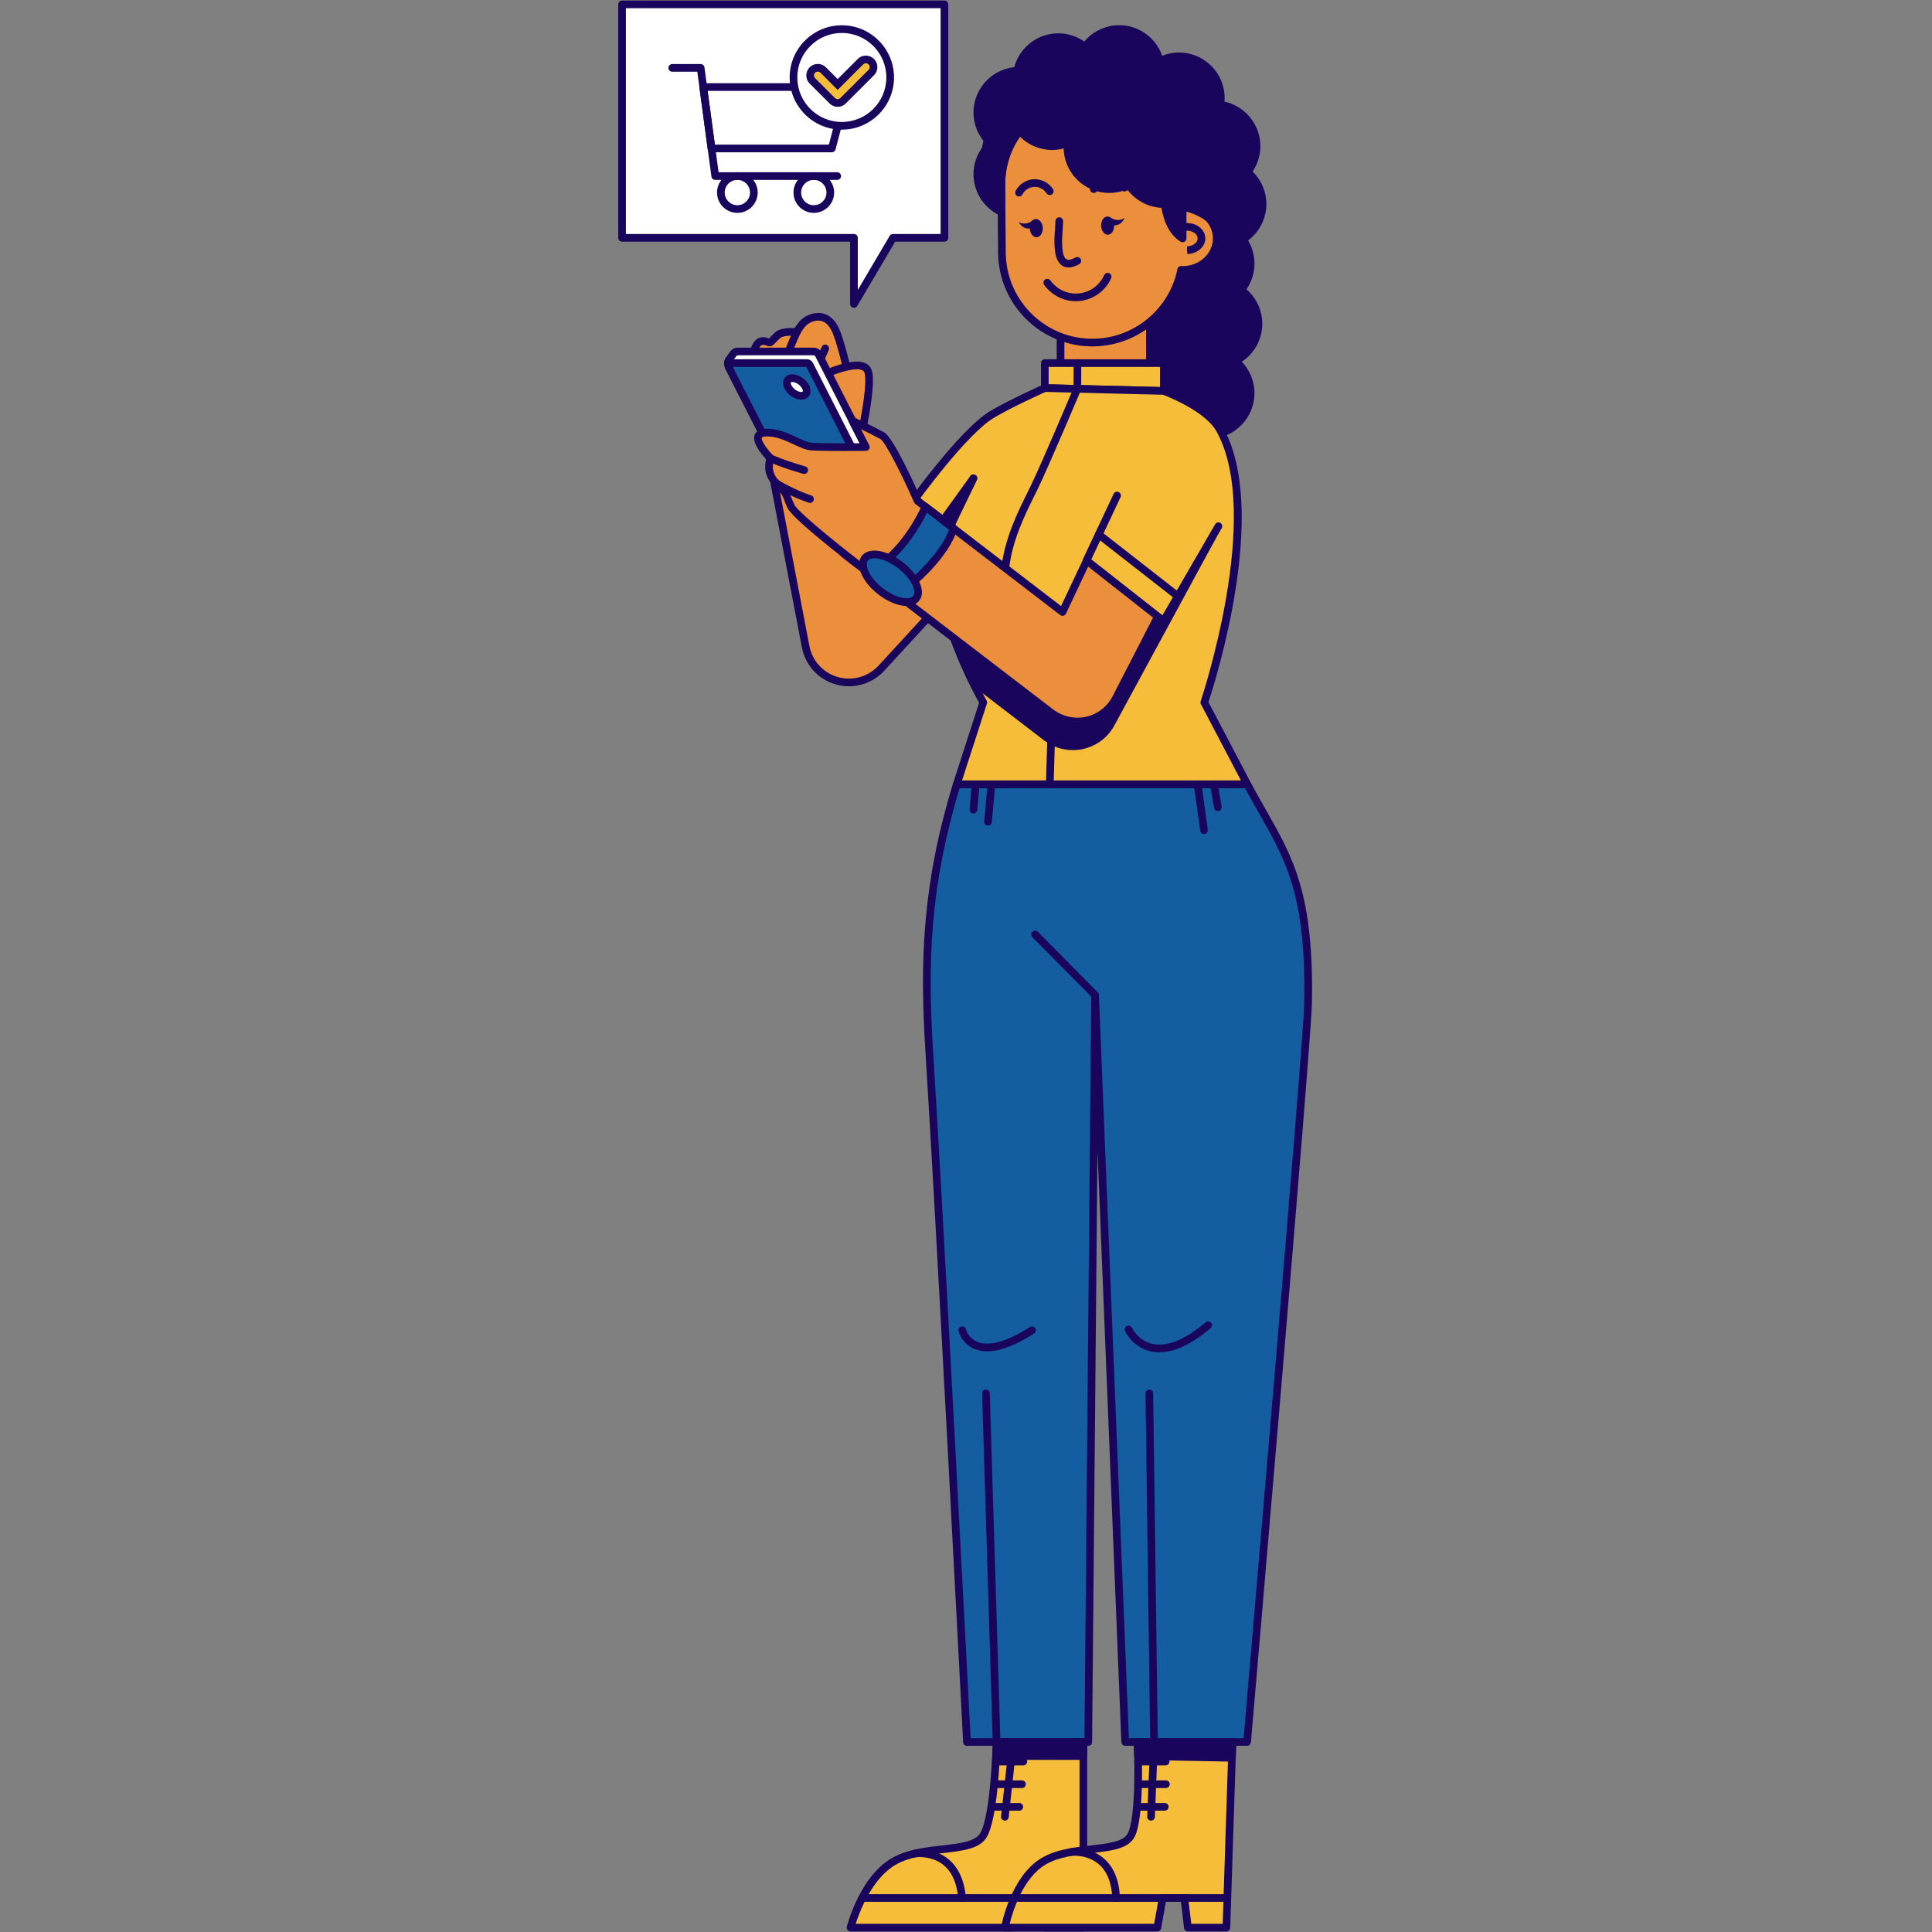 <?xml version="1.0" encoding="UTF-8"?><svg xmlns="http://www.w3.org/2000/svg" xmlns:xlink="http://www.w3.org/1999/xlink" contentScriptType="text/ecmascript" width="375pt" zoomAndPan="magnify" contentStyleType="text/css" viewBox="0 0 375 375" height="375pt" preserveAspectRatio="xMidYMid meet" version="1.2"><rect x="0" y="0" width="375" height="375" fill="#808080" stroke="none"/><g xml:id="surface1" id="surface1"><path style=" stroke:none;fill-rule:nonzero;fill:rgb(92.549%,56.079%,23.529%);fill-opacity:1;" d="M 164.777 132.461 C 163.996 132.461 163.211 132.355 162.438 132.133 C 159.324 131.25 156.98 128.688 156.371 125.512 L 148.82 86.051 C 147.934 81.41 150.977 76.926 155.617 76.035 C 160.258 75.148 164.746 78.191 165.633 82.836 L 169.988 105.586 L 191.496 82.191 C 194.695 78.711 200.109 78.484 203.59 81.684 C 207.07 84.883 207.297 90.297 204.098 93.777 L 171.078 129.695 C 169.434 131.484 167.137 132.461 164.777 132.461 Z M 164.777 132.461 "/><path style=" stroke:none;fill-rule:nonzero;fill:rgb(9.799%,1.959%,35.689%);fill-opacity:1;" d="M 164.777 133.207 C 163.918 133.207 163.062 133.086 162.234 132.852 C 158.832 131.883 156.305 129.125 155.641 125.652 L 148.09 86.191 C 147.621 83.75 148.133 81.273 149.531 79.219 C 150.926 77.164 153.039 75.773 155.48 75.305 C 157.914 74.84 160.395 75.352 162.453 76.746 C 164.508 78.141 165.898 80.254 166.367 82.695 L 170.441 103.996 L 190.949 81.688 C 192.633 79.855 194.926 78.793 197.406 78.688 C 199.898 78.59 202.266 79.453 204.094 81.133 C 205.926 82.816 206.988 85.109 207.094 87.594 C 207.199 90.074 206.328 92.449 204.648 94.281 L 171.629 130.199 C 169.871 132.109 167.375 133.207 164.777 133.207 Z M 157.246 76.625 C 156.75 76.625 156.254 76.672 155.758 76.77 C 153.707 77.16 151.934 78.328 150.762 80.055 C 149.59 81.781 149.16 83.863 149.551 85.914 L 157.102 125.371 C 157.66 128.289 159.781 130.605 162.641 131.418 C 163.336 131.617 164.055 131.719 164.777 131.719 C 166.957 131.719 169.055 130.797 170.531 129.191 L 203.551 93.273 C 204.965 91.734 205.695 89.742 205.605 87.656 C 205.52 85.57 204.625 83.645 203.086 82.23 C 201.551 80.816 199.555 80.09 197.469 80.176 C 195.383 80.262 193.457 81.156 192.047 82.695 L 170.535 106.09 C 170.348 106.297 170.055 106.379 169.785 106.305 C 169.516 106.227 169.309 106.004 169.258 105.727 L 164.902 82.977 C 164.512 80.926 163.344 79.148 161.617 77.977 C 160.305 77.09 158.793 76.625 157.246 76.625 Z M 157.246 76.625 "/><path style=" stroke:none;fill-rule:nonzero;fill:rgb(9.799%,1.959%,35.689%);fill-opacity:1;" d="M 209.426 121.973 C 209.266 121.973 209.105 121.922 208.969 121.816 L 205.688 119.281 C 205.359 119.031 205.301 118.566 205.551 118.238 C 205.801 117.914 206.266 117.852 206.598 118.105 L 209.879 120.641 C 210.203 120.891 210.266 121.359 210.016 121.684 C 209.867 121.875 209.648 121.973 209.426 121.973 Z M 209.426 121.973 "/><path style=" stroke:none;fill-rule:nonzero;fill:rgb(9.799%,1.959%,35.689%);fill-opacity:1;" d="M 205.895 33.812 C 205.895 34.344 205.844 34.871 205.742 35.395 C 205.637 35.914 205.484 36.422 205.281 36.91 C 205.078 37.402 204.828 37.871 204.531 38.312 C 204.234 38.754 203.902 39.164 203.523 39.539 C 203.148 39.914 202.738 40.25 202.297 40.547 C 201.855 40.84 201.387 41.09 200.898 41.293 C 200.406 41.496 199.898 41.652 199.379 41.754 C 198.855 41.859 198.332 41.91 197.797 41.91 C 197.266 41.91 196.738 41.859 196.219 41.754 C 195.695 41.652 195.191 41.496 194.699 41.293 C 194.207 41.09 193.742 40.84 193.301 40.547 C 192.859 40.25 192.449 39.914 192.074 39.539 C 191.695 39.164 191.359 38.754 191.066 38.312 C 190.77 37.871 190.52 37.402 190.316 36.91 C 190.113 36.422 189.961 35.914 189.855 35.395 C 189.754 34.871 189.699 34.344 189.699 33.812 C 189.699 33.281 189.754 32.754 189.855 32.234 C 189.961 31.711 190.113 31.207 190.316 30.715 C 190.52 30.223 190.77 29.758 191.066 29.312 C 191.359 28.871 191.695 28.461 192.074 28.086 C 192.449 27.711 192.859 27.375 193.301 27.078 C 193.742 26.785 194.207 26.535 194.699 26.332 C 195.191 26.129 195.695 25.973 196.219 25.871 C 196.738 25.766 197.266 25.715 197.797 25.715 C 198.332 25.715 198.855 25.766 199.379 25.871 C 199.898 25.973 200.406 26.129 200.898 26.332 C 201.387 26.535 201.855 26.785 202.297 27.078 C 202.738 27.375 203.148 27.711 203.523 28.086 C 203.902 28.461 204.234 28.871 204.531 29.312 C 204.828 29.758 205.078 30.223 205.281 30.715 C 205.484 31.207 205.637 31.711 205.742 32.234 C 205.844 32.754 205.895 33.281 205.895 33.812 Z M 205.895 33.812 "/><path style=" stroke:none;fill-rule:nonzero;fill:rgb(9.799%,1.959%,35.689%);fill-opacity:1;" d="M 197.797 42.656 C 192.922 42.656 188.957 38.688 188.957 33.812 C 188.957 28.938 192.922 24.973 197.797 24.973 C 202.672 24.973 206.641 28.938 206.641 33.812 C 206.641 38.688 202.672 42.656 197.797 42.656 Z M 197.797 26.461 C 193.742 26.461 190.445 29.758 190.445 33.812 C 190.445 37.867 193.742 41.168 197.797 41.168 C 201.852 41.168 205.152 37.867 205.152 33.812 C 205.152 29.758 201.852 26.461 197.797 26.461 Z M 197.797 26.461 "/><path style=" stroke:none;fill-rule:nonzero;fill:rgb(9.799%,1.959%,35.689%);fill-opacity:1;" d="M 205.895 21.832 C 205.895 22.363 205.844 22.891 205.742 23.41 C 205.637 23.934 205.484 24.438 205.281 24.93 C 205.078 25.422 204.828 25.887 204.531 26.332 C 204.234 26.773 203.902 27.18 203.523 27.559 C 203.148 27.934 202.738 28.27 202.297 28.566 C 201.855 28.859 201.387 29.109 200.898 29.312 C 200.406 29.516 199.898 29.672 199.379 29.773 C 198.855 29.879 198.332 29.93 197.797 29.93 C 197.266 29.93 196.738 29.879 196.219 29.773 C 195.695 29.672 195.191 29.516 194.699 29.312 C 194.207 29.109 193.742 28.859 193.301 28.566 C 192.859 28.27 192.449 27.934 192.074 27.559 C 191.695 27.18 191.359 26.773 191.066 26.332 C 190.77 25.887 190.52 25.422 190.316 24.93 C 190.113 24.438 189.961 23.934 189.855 23.41 C 189.754 22.891 189.699 22.363 189.699 21.832 C 189.699 21.301 189.754 20.773 189.855 20.25 C 189.961 19.73 190.113 19.223 190.316 18.734 C 190.52 18.242 190.77 17.773 191.066 17.332 C 191.359 16.891 191.695 16.48 192.074 16.105 C 192.449 15.73 192.859 15.395 193.301 15.098 C 193.742 14.805 194.207 14.555 194.699 14.352 C 195.191 14.148 195.695 13.992 196.219 13.891 C 196.738 13.785 197.266 13.734 197.797 13.734 C 198.332 13.734 198.855 13.785 199.379 13.891 C 199.898 13.992 200.406 14.148 200.898 14.352 C 201.387 14.555 201.855 14.805 202.297 15.098 C 202.738 15.395 203.148 15.73 203.523 16.105 C 203.902 16.48 204.234 16.891 204.531 17.332 C 204.828 17.773 205.078 18.242 205.281 18.734 C 205.484 19.223 205.637 19.73 205.742 20.25 C 205.844 20.773 205.895 21.301 205.895 21.832 Z M 205.895 21.832 "/><path style=" stroke:none;fill-rule:nonzero;fill:rgb(9.799%,1.959%,35.689%);fill-opacity:1;" d="M 197.797 30.672 C 192.922 30.672 188.957 26.707 188.957 21.832 C 188.957 16.957 192.922 12.988 197.797 12.988 C 202.672 12.988 206.641 16.957 206.641 21.832 C 206.641 26.707 202.672 30.672 197.797 30.672 Z M 197.797 14.477 C 193.742 14.477 190.445 17.777 190.445 21.832 C 190.445 25.887 193.742 29.184 197.797 29.184 C 201.852 29.184 205.152 25.887 205.152 21.832 C 205.152 17.777 201.852 14.477 197.797 14.477 Z M 197.797 14.477 "/><path style=" stroke:none;fill-rule:nonzero;fill:rgb(9.799%,1.959%,35.689%);fill-opacity:1;" d="M 213.504 15.312 C 213.504 15.844 213.453 16.371 213.352 16.891 C 213.246 17.414 213.094 17.922 212.891 18.41 C 212.684 18.902 212.438 19.371 212.141 19.812 C 211.844 20.254 211.508 20.664 211.133 21.039 C 210.758 21.414 210.348 21.75 209.906 22.047 C 209.465 22.34 208.996 22.59 208.508 22.793 C 208.016 22.996 207.508 23.152 206.988 23.254 C 206.465 23.359 205.938 23.41 205.406 23.41 C 204.875 23.41 204.348 23.359 203.828 23.254 C 203.305 23.152 202.801 22.996 202.309 22.793 C 201.816 22.59 201.352 22.34 200.91 22.047 C 200.465 21.75 200.059 21.414 199.68 21.039 C 199.305 20.664 198.969 20.254 198.676 19.812 C 198.379 19.371 198.129 18.902 197.926 18.41 C 197.723 17.922 197.57 17.414 197.465 16.891 C 197.363 16.371 197.309 15.844 197.309 15.312 C 197.309 14.781 197.363 14.254 197.465 13.734 C 197.57 13.211 197.723 12.703 197.926 12.215 C 198.129 11.723 198.379 11.254 198.676 10.812 C 198.969 10.371 199.305 9.961 199.68 9.586 C 200.059 9.211 200.465 8.875 200.91 8.578 C 201.352 8.285 201.816 8.035 202.309 7.832 C 202.801 7.629 203.305 7.473 203.828 7.371 C 204.348 7.266 204.875 7.215 205.406 7.215 C 205.938 7.215 206.465 7.266 206.988 7.371 C 207.508 7.473 208.016 7.629 208.508 7.832 C 208.996 8.035 209.465 8.285 209.906 8.578 C 210.348 8.875 210.758 9.211 211.133 9.586 C 211.508 9.961 211.844 10.371 212.141 10.812 C 212.438 11.254 212.684 11.723 212.891 12.215 C 213.094 12.703 213.246 13.211 213.352 13.734 C 213.453 14.254 213.504 14.781 213.504 15.312 Z M 213.504 15.312 "/><path style=" stroke:none;fill-rule:nonzero;fill:rgb(9.799%,1.959%,35.689%);fill-opacity:1;" d="M 205.406 24.156 C 200.531 24.156 196.566 20.188 196.566 15.312 C 196.566 10.438 200.531 6.469 205.406 6.469 C 210.281 6.469 214.25 10.438 214.25 15.312 C 214.25 20.188 210.281 24.156 205.406 24.156 Z M 205.406 7.961 C 201.352 7.961 198.055 11.258 198.055 15.312 C 198.055 19.367 201.352 22.668 205.406 22.668 C 209.461 22.668 212.762 19.367 212.762 15.312 C 212.762 11.258 209.461 7.961 205.406 7.961 Z M 205.406 7.961 "/><path style=" stroke:none;fill-rule:nonzero;fill:rgb(9.799%,1.959%,35.689%);fill-opacity:1;" d="M 225.332 13.734 C 225.332 14.266 225.281 14.793 225.18 15.312 C 225.074 15.836 224.922 16.34 224.719 16.832 C 224.516 17.324 224.266 17.789 223.969 18.234 C 223.672 18.676 223.34 19.082 222.961 19.461 C 222.586 19.836 222.176 20.172 221.734 20.469 C 221.293 20.762 220.824 21.012 220.336 21.215 C 219.844 21.418 219.336 21.57 218.816 21.676 C 218.293 21.781 217.77 21.832 217.234 21.832 C 216.703 21.832 216.176 21.781 215.656 21.676 C 215.133 21.57 214.629 21.418 214.137 21.215 C 213.645 21.012 213.18 20.762 212.738 20.469 C 212.297 20.172 211.887 19.836 211.512 19.461 C 211.133 19.082 210.797 18.676 210.504 18.234 C 210.207 17.789 209.957 17.324 209.754 16.832 C 209.551 16.34 209.398 15.836 209.293 15.312 C 209.191 14.793 209.137 14.266 209.137 13.734 C 209.137 13.203 209.191 12.676 209.293 12.152 C 209.398 11.633 209.551 11.125 209.754 10.637 C 209.957 10.145 210.207 9.676 210.504 9.234 C 210.797 8.793 211.133 8.383 211.512 8.008 C 211.887 7.633 212.297 7.297 212.738 7 C 213.18 6.707 213.645 6.457 214.137 6.254 C 214.629 6.051 215.133 5.895 215.656 5.793 C 216.176 5.688 216.703 5.637 217.234 5.637 C 217.77 5.637 218.293 5.688 218.816 5.793 C 219.336 5.895 219.844 6.051 220.336 6.254 C 220.824 6.457 221.293 6.707 221.734 7 C 222.176 7.297 222.586 7.633 222.961 8.008 C 223.34 8.383 223.672 8.793 223.969 9.234 C 224.266 9.676 224.516 10.145 224.719 10.637 C 224.922 11.125 225.074 11.633 225.18 12.152 C 225.281 12.676 225.332 13.203 225.332 13.734 Z M 225.332 13.734 "/><path style=" stroke:none;fill-rule:nonzero;fill:rgb(9.799%,1.959%,35.689%);fill-opacity:1;" d="M 217.234 22.574 C 212.359 22.574 208.395 18.609 208.395 13.734 C 208.395 8.859 212.359 4.891 217.234 4.891 C 222.109 4.891 226.078 8.859 226.078 13.734 C 226.078 18.609 222.109 22.574 217.234 22.574 Z M 217.234 6.379 C 213.18 6.379 209.883 9.68 209.883 13.734 C 209.883 17.789 213.18 21.086 217.234 21.086 C 221.289 21.086 224.59 17.789 224.59 13.734 C 224.59 9.68 221.289 6.379 217.234 6.379 Z M 217.234 6.379 "/><path style=" stroke:none;fill-rule:nonzero;fill:rgb(9.799%,1.959%,35.689%);fill-opacity:1;" d="M 236.953 19.031 C 236.953 19.562 236.902 20.09 236.797 20.613 C 236.695 21.133 236.539 21.641 236.336 22.133 C 236.133 22.621 235.883 23.09 235.59 23.531 C 235.293 23.973 234.957 24.383 234.582 24.758 C 234.207 25.133 233.797 25.469 233.355 25.766 C 232.914 26.062 232.445 26.309 231.953 26.516 C 231.465 26.719 230.957 26.871 230.438 26.977 C 229.914 27.078 229.387 27.129 228.855 27.129 C 228.324 27.129 227.797 27.078 227.277 26.977 C 226.754 26.871 226.25 26.719 225.758 26.516 C 225.266 26.309 224.801 26.062 224.355 25.766 C 223.914 25.469 223.508 25.133 223.129 24.758 C 222.754 24.383 222.418 23.973 222.121 23.531 C 221.828 23.09 221.578 22.621 221.375 22.133 C 221.172 21.641 221.016 21.133 220.914 20.613 C 220.809 20.09 220.758 19.562 220.758 19.031 C 220.758 18.5 220.809 17.973 220.914 17.453 C 221.016 16.93 221.172 16.426 221.375 15.934 C 221.578 15.441 221.828 14.977 222.121 14.535 C 222.418 14.09 222.754 13.684 223.129 13.305 C 223.508 12.93 223.914 12.594 224.355 12.301 C 224.801 12.004 225.266 11.754 225.758 11.551 C 226.25 11.348 226.754 11.195 227.277 11.09 C 227.797 10.988 228.324 10.934 228.855 10.934 C 229.387 10.934 229.914 10.988 230.438 11.09 C 230.957 11.195 231.465 11.348 231.953 11.551 C 232.445 11.754 232.914 12.004 233.355 12.301 C 233.797 12.594 234.207 12.93 234.582 13.305 C 234.957 13.684 235.293 14.09 235.59 14.535 C 235.883 14.977 236.133 15.441 236.336 15.934 C 236.539 16.426 236.695 16.93 236.797 17.453 C 236.902 17.973 236.953 18.5 236.953 19.031 Z M 236.953 19.031 "/><path style=" stroke:none;fill-rule:nonzero;fill:rgb(9.799%,1.959%,35.689%);fill-opacity:1;" d="M 228.855 27.875 C 223.98 27.875 220.016 23.906 220.016 19.031 C 220.016 14.156 223.98 10.191 228.855 10.191 C 233.73 10.191 237.699 14.156 237.699 19.031 C 237.699 23.906 233.73 27.875 228.855 27.875 Z M 228.855 11.68 C 224.801 11.68 221.504 14.977 221.504 19.031 C 221.504 23.086 224.801 26.387 228.855 26.387 C 232.91 26.387 236.211 23.086 236.211 19.031 C 236.211 14.977 232.91 11.68 228.855 11.68 Z M 228.855 11.68 "/><path style=" stroke:none;fill-rule:nonzero;fill:rgb(9.799%,1.959%,35.689%);fill-opacity:1;" d="M 242.746 51.176 C 242.746 51.707 242.691 52.23 242.59 52.754 C 242.484 53.273 242.332 53.781 242.129 54.273 C 241.926 54.766 241.676 55.23 241.379 55.672 C 241.086 56.113 240.75 56.523 240.375 56.898 C 239.996 57.277 239.59 57.613 239.145 57.906 C 238.703 58.203 238.238 58.453 237.746 58.656 C 237.254 58.859 236.75 59.012 236.227 59.117 C 235.707 59.219 235.18 59.273 234.648 59.273 C 234.117 59.273 233.59 59.219 233.066 59.117 C 232.547 59.012 232.039 58.859 231.547 58.656 C 231.059 58.453 230.59 58.203 230.148 57.906 C 229.707 57.613 229.297 57.277 228.922 56.898 C 228.547 56.523 228.211 56.113 227.914 55.672 C 227.617 55.23 227.371 54.766 227.164 54.273 C 226.961 53.781 226.809 53.273 226.707 52.754 C 226.602 52.23 226.551 51.707 226.551 51.176 C 226.551 50.641 226.602 50.117 226.707 49.594 C 226.809 49.074 226.961 48.566 227.164 48.074 C 227.371 47.582 227.617 47.117 227.914 46.676 C 228.211 46.234 228.547 45.824 228.922 45.449 C 229.297 45.07 229.707 44.738 230.148 44.441 C 230.59 44.145 231.059 43.895 231.547 43.691 C 232.039 43.488 232.547 43.336 233.066 43.23 C 233.59 43.129 234.117 43.078 234.648 43.078 C 235.18 43.078 235.707 43.129 236.227 43.23 C 236.75 43.336 237.254 43.488 237.746 43.691 C 238.238 43.895 238.703 44.145 239.145 44.441 C 239.59 44.738 239.996 45.07 240.375 45.449 C 240.75 45.824 241.086 46.234 241.379 46.676 C 241.676 47.117 241.926 47.582 242.129 48.074 C 242.332 48.566 242.484 49.074 242.59 49.594 C 242.691 50.117 242.746 50.641 242.746 51.176 Z M 242.746 51.176 "/><path style=" stroke:none;fill-rule:nonzero;fill:rgb(9.799%,1.959%,35.689%);fill-opacity:1;" d="M 234.648 60.016 C 229.773 60.016 225.805 56.051 225.805 51.176 C 225.805 46.297 229.773 42.332 234.648 42.332 C 239.523 42.332 243.488 46.297 243.488 51.176 C 243.488 56.051 239.523 60.016 234.648 60.016 Z M 234.648 43.82 C 230.594 43.82 227.293 47.117 227.293 51.176 C 227.293 55.23 230.594 58.527 234.648 58.527 C 238.703 58.527 242 55.23 242 51.176 C 242 47.117 238.703 43.82 234.648 43.82 Z M 234.648 43.82 "/><path style=" stroke:none;fill-rule:nonzero;fill:rgb(9.799%,1.959%,35.689%);fill-opacity:1;" d="M 235.793 61.879 C 235.793 62.41 235.742 62.938 235.637 63.457 C 235.535 63.98 235.379 64.488 235.176 64.977 C 234.973 65.469 234.723 65.938 234.43 66.379 C 234.133 66.82 233.797 67.23 233.422 67.605 C 233.047 67.98 232.637 68.316 232.195 68.613 C 231.754 68.906 231.285 69.156 230.793 69.359 C 230.305 69.562 229.797 69.719 229.277 69.82 C 228.754 69.926 228.227 69.977 227.695 69.977 C 227.164 69.977 226.637 69.926 226.117 69.82 C 225.594 69.719 225.09 69.562 224.598 69.359 C 224.105 69.156 223.641 68.906 223.195 68.613 C 222.754 68.316 222.344 67.98 221.969 67.605 C 221.594 67.23 221.258 66.82 220.961 66.379 C 220.668 65.938 220.418 65.469 220.215 64.977 C 220.012 64.488 219.855 63.98 219.754 63.457 C 219.648 62.938 219.598 62.41 219.598 61.879 C 219.598 61.348 219.648 60.82 219.754 60.301 C 219.855 59.777 220.012 59.27 220.215 58.781 C 220.418 58.289 220.668 57.82 220.961 57.379 C 221.258 56.938 221.594 56.527 221.969 56.152 C 222.344 55.777 222.754 55.441 223.195 55.145 C 223.641 54.852 224.105 54.602 224.598 54.398 C 225.09 54.195 225.594 54.039 226.117 53.938 C 226.637 53.832 227.164 53.781 227.695 53.781 C 228.227 53.781 228.754 53.832 229.277 53.938 C 229.797 54.039 230.305 54.195 230.793 54.398 C 231.285 54.602 231.754 54.852 232.195 55.145 C 232.637 55.441 233.047 55.777 233.422 56.152 C 233.797 56.527 234.133 56.938 234.43 57.379 C 234.723 57.82 234.973 58.289 235.176 58.781 C 235.379 59.27 235.535 59.777 235.637 60.301 C 235.742 60.82 235.793 61.348 235.793 61.879 Z M 235.793 61.879 "/><path style=" stroke:none;fill-rule:nonzero;fill:rgb(9.799%,1.959%,35.689%);fill-opacity:1;" d="M 227.695 70.719 C 222.82 70.719 218.855 66.754 218.855 61.879 C 218.855 57.004 222.82 53.035 227.695 53.035 C 232.57 53.035 236.539 57.004 236.539 61.879 C 236.539 66.754 232.57 70.719 227.695 70.719 Z M 227.695 54.523 C 223.641 54.523 220.344 57.824 220.344 61.879 C 220.344 65.934 223.641 69.23 227.695 69.23 C 231.75 69.23 235.051 65.934 235.051 61.879 C 235.051 57.824 231.75 54.523 227.695 54.523 Z M 227.695 54.523 "/><path style=" stroke:none;fill-rule:nonzero;fill:rgb(9.799%,1.959%,35.689%);fill-opacity:1;" d="M 244.266 62.84 C 244.266 63.371 244.211 63.898 244.109 64.418 C 244.004 64.941 243.852 65.449 243.648 65.938 C 243.445 66.43 243.195 66.898 242.898 67.34 C 242.605 67.781 242.27 68.191 241.895 68.566 C 241.516 68.941 241.109 69.277 240.664 69.574 C 240.223 69.867 239.758 70.117 239.266 70.32 C 238.773 70.523 238.27 70.68 237.746 70.781 C 237.227 70.887 236.699 70.938 236.168 70.938 C 235.637 70.938 235.109 70.887 234.586 70.781 C 234.066 70.68 233.559 70.523 233.066 70.32 C 232.578 70.117 232.109 69.867 231.668 69.574 C 231.227 69.277 230.816 68.941 230.441 68.566 C 230.066 68.191 229.73 67.781 229.434 67.34 C 229.137 66.898 228.891 66.43 228.684 65.938 C 228.48 65.449 228.328 64.941 228.223 64.418 C 228.121 63.898 228.07 63.371 228.07 62.84 C 228.07 62.309 228.121 61.781 228.223 61.262 C 228.328 60.738 228.48 60.23 228.684 59.742 C 228.891 59.25 229.137 58.781 229.434 58.34 C 229.73 57.898 230.066 57.488 230.441 57.113 C 230.816 56.738 231.227 56.402 231.668 56.105 C 232.109 55.812 232.578 55.562 233.066 55.359 C 233.559 55.156 234.066 55 234.586 54.898 C 235.109 54.793 235.637 54.742 236.168 54.742 C 236.699 54.742 237.227 54.793 237.746 54.898 C 238.27 55 238.773 55.156 239.266 55.359 C 239.758 55.562 240.223 55.812 240.664 56.105 C 241.109 56.402 241.516 56.738 241.895 57.113 C 242.27 57.488 242.605 57.898 242.898 58.34 C 243.195 58.781 243.445 59.25 243.648 59.742 C 243.852 60.23 244.004 60.738 244.109 61.262 C 244.211 61.781 244.266 62.309 244.266 62.84 Z M 244.266 62.84 "/><path style=" stroke:none;fill-rule:nonzero;fill:rgb(9.799%,1.959%,35.689%);fill-opacity:1;" d="M 236.168 71.684 C 231.293 71.684 227.324 67.715 227.324 62.84 C 227.324 57.965 231.293 53.996 236.168 53.996 C 241.043 53.996 245.008 57.965 245.008 62.84 C 245.008 67.715 241.043 71.684 236.168 71.684 Z M 236.168 55.484 C 232.113 55.484 228.812 58.785 228.812 62.84 C 228.812 66.895 232.113 70.191 236.168 70.191 C 240.223 70.191 243.52 66.895 243.52 62.84 C 243.52 58.785 240.223 55.484 236.168 55.484 Z M 236.168 55.484 "/><path style=" stroke:none;fill-rule:nonzero;fill:rgb(9.799%,1.959%,35.689%);fill-opacity:1;" d="M 242.746 76.32 C 242.746 76.852 242.691 77.379 242.59 77.898 C 242.484 78.422 242.332 78.926 242.129 79.418 C 241.926 79.91 241.676 80.375 241.379 80.816 C 241.086 81.258 240.75 81.668 240.375 82.043 C 239.996 82.422 239.59 82.758 239.145 83.051 C 238.703 83.348 238.238 83.598 237.746 83.801 C 237.254 84.004 236.75 84.156 236.227 84.262 C 235.707 84.363 235.18 84.418 234.648 84.418 C 234.117 84.418 233.59 84.363 233.066 84.262 C 232.547 84.156 232.039 84.004 231.547 83.801 C 231.059 83.598 230.59 83.348 230.148 83.051 C 229.707 82.758 229.297 82.422 228.922 82.043 C 228.547 81.668 228.211 81.258 227.914 80.816 C 227.617 80.375 227.371 79.91 227.164 79.418 C 226.961 78.926 226.809 78.422 226.707 77.898 C 226.602 77.379 226.551 76.852 226.551 76.32 C 226.551 75.785 226.602 75.262 226.707 74.738 C 226.809 74.219 226.961 73.711 227.164 73.219 C 227.371 72.73 227.617 72.262 227.914 71.82 C 228.211 71.379 228.547 70.969 228.922 70.594 C 229.297 70.219 229.707 69.883 230.148 69.586 C 230.59 69.289 231.059 69.039 231.547 68.836 C 232.039 68.633 232.547 68.48 233.066 68.375 C 233.59 68.273 234.117 68.223 234.648 68.223 C 235.18 68.223 235.707 68.273 236.227 68.375 C 236.75 68.48 237.254 68.633 237.746 68.836 C 238.238 69.039 238.703 69.289 239.145 69.586 C 239.59 69.883 239.996 70.219 240.375 70.594 C 240.75 70.969 241.086 71.379 241.379 71.82 C 241.676 72.262 241.926 72.73 242.129 73.219 C 242.332 73.711 242.484 74.219 242.59 74.738 C 242.691 75.262 242.746 75.785 242.746 76.32 Z M 242.746 76.32 "/><path style=" stroke:none;fill-rule:nonzero;fill:rgb(9.799%,1.959%,35.689%);fill-opacity:1;" d="M 234.648 85.16 C 229.773 85.16 225.805 81.195 225.805 76.32 C 225.805 71.441 229.773 67.477 234.648 67.477 C 239.523 67.477 243.488 71.441 243.488 76.32 C 243.488 81.195 239.523 85.16 234.648 85.16 Z M 234.648 68.965 C 230.594 68.965 227.293 72.266 227.293 76.32 C 227.293 80.375 230.594 83.672 234.648 83.672 C 238.703 83.672 242 80.375 242 76.32 C 242 72.266 238.703 68.965 234.648 68.965 Z M 234.648 68.965 "/><path style=" stroke:none;fill-rule:nonzero;fill:rgb(9.799%,1.959%,35.689%);fill-opacity:1;" d="M 231.801 75.137 C 231.801 75.668 231.746 76.195 231.645 76.715 C 231.539 77.238 231.387 77.746 231.184 78.234 C 230.98 78.727 230.73 79.195 230.434 79.637 C 230.141 80.078 229.805 80.488 229.426 80.863 C 229.051 81.238 228.641 81.574 228.199 81.871 C 227.758 82.164 227.293 82.414 226.801 82.617 C 226.309 82.82 225.801 82.977 225.281 83.078 C 224.758 83.184 224.234 83.234 223.699 83.234 C 223.168 83.234 222.645 83.184 222.121 83.078 C 221.602 82.977 221.094 82.82 220.602 82.617 C 220.109 82.414 219.645 82.164 219.203 81.871 C 218.762 81.574 218.352 81.238 217.977 80.863 C 217.598 80.488 217.262 80.078 216.969 79.637 C 216.672 79.195 216.422 78.727 216.219 78.234 C 216.016 77.746 215.863 77.238 215.758 76.715 C 215.656 76.195 215.602 75.668 215.602 75.137 C 215.602 74.605 215.656 74.078 215.758 73.559 C 215.863 73.035 216.016 72.527 216.219 72.039 C 216.422 71.547 216.672 71.078 216.969 70.637 C 217.262 70.195 217.598 69.785 217.977 69.41 C 218.352 69.035 218.762 68.699 219.203 68.402 C 219.645 68.109 220.109 67.859 220.602 67.656 C 221.094 67.453 221.602 67.297 222.121 67.195 C 222.645 67.09 223.168 67.039 223.699 67.039 C 224.234 67.039 224.758 67.09 225.281 67.195 C 225.801 67.297 226.309 67.453 226.801 67.656 C 227.293 67.859 227.758 68.109 228.199 68.402 C 228.641 68.699 229.051 69.035 229.426 69.41 C 229.805 69.785 230.141 70.195 230.434 70.637 C 230.73 71.078 230.98 71.547 231.184 72.039 C 231.387 72.527 231.539 73.035 231.645 73.559 C 231.746 74.078 231.801 74.605 231.801 75.137 Z M 231.801 75.137 "/><path style=" stroke:none;fill-rule:nonzero;fill:rgb(9.799%,1.959%,35.689%);fill-opacity:1;" d="M 223.703 83.98 C 218.824 83.98 214.859 80.012 214.859 75.137 C 214.859 70.262 218.824 66.293 223.703 66.293 C 228.578 66.293 232.543 70.262 232.543 75.137 C 232.543 80.012 228.578 83.98 223.703 83.98 Z M 223.703 67.785 C 219.645 67.785 216.348 71.082 216.348 75.137 C 216.348 79.191 219.645 82.492 223.703 82.492 C 227.758 82.492 231.055 79.191 231.055 75.137 C 231.055 71.082 227.758 67.785 223.703 67.785 Z M 223.703 67.785 "/><path style=" stroke:none;fill-rule:nonzero;fill:rgb(9.799%,1.959%,35.689%);fill-opacity:1;" d="M 243.891 28.367 C 243.891 28.898 243.84 29.426 243.734 29.945 C 243.633 30.469 243.477 30.973 243.273 31.465 C 243.07 31.957 242.82 32.422 242.527 32.863 C 242.23 33.305 241.895 33.715 241.52 34.09 C 241.145 34.469 240.734 34.805 240.293 35.098 C 239.852 35.395 239.383 35.645 238.891 35.848 C 238.402 36.051 237.895 36.203 237.375 36.309 C 236.852 36.41 236.324 36.465 235.793 36.465 C 235.262 36.465 234.734 36.41 234.215 36.309 C 233.691 36.203 233.188 36.051 232.695 35.848 C 232.203 35.645 231.738 35.395 231.293 35.098 C 230.852 34.805 230.445 34.469 230.066 34.09 C 229.691 33.715 229.355 33.305 229.059 32.863 C 228.766 32.422 228.516 31.957 228.312 31.465 C 228.109 30.973 227.953 30.469 227.852 29.945 C 227.746 29.426 227.695 28.898 227.695 28.367 C 227.695 27.832 227.746 27.309 227.852 26.785 C 227.953 26.266 228.109 25.758 228.312 25.266 C 228.516 24.777 228.766 24.309 229.059 23.867 C 229.355 23.426 229.691 23.016 230.066 22.641 C 230.445 22.266 230.852 21.93 231.293 21.633 C 231.738 21.336 232.203 21.086 232.695 20.883 C 233.188 20.68 233.691 20.527 234.215 20.422 C 234.734 20.32 235.262 20.27 235.793 20.27 C 236.324 20.27 236.852 20.32 237.375 20.422 C 237.895 20.527 238.402 20.68 238.891 20.883 C 239.383 21.086 239.852 21.336 240.293 21.633 C 240.734 21.93 241.145 22.266 241.52 22.641 C 241.895 23.016 242.23 23.426 242.527 23.867 C 242.82 24.309 243.07 24.777 243.273 25.266 C 243.477 25.758 243.633 26.266 243.734 26.785 C 243.84 27.309 243.891 27.832 243.891 28.367 Z M 243.891 28.367 "/><path style=" stroke:none;fill-rule:nonzero;fill:rgb(9.799%,1.959%,35.689%);fill-opacity:1;" d="M 235.793 37.207 C 230.918 37.207 226.953 33.242 226.953 28.367 C 226.953 23.488 230.918 19.523 235.793 19.523 C 240.668 19.523 244.637 23.488 244.637 28.367 C 244.637 33.242 240.668 37.207 235.793 37.207 Z M 235.793 21.012 C 231.738 21.012 228.441 24.312 228.441 28.367 C 228.441 32.422 231.738 35.719 235.793 35.719 C 239.848 35.719 243.148 32.422 243.148 28.367 C 243.148 24.312 239.848 21.012 235.793 21.012 Z M 235.793 21.012 "/><path style=" stroke:none;fill-rule:nonzero;fill:rgb(9.799%,1.959%,35.689%);fill-opacity:1;" d="M 245.051 39.605 C 245.051 40.137 245 40.664 244.895 41.188 C 244.793 41.707 244.637 42.215 244.434 42.707 C 244.23 43.195 243.98 43.664 243.688 44.105 C 243.391 44.547 243.055 44.957 242.68 45.332 C 242.305 45.707 241.895 46.043 241.453 46.34 C 241.012 46.637 240.543 46.883 240.051 47.086 C 239.562 47.293 239.055 47.445 238.535 47.547 C 238.012 47.652 237.484 47.703 236.953 47.703 C 236.422 47.703 235.895 47.652 235.375 47.547 C 234.852 47.445 234.348 47.293 233.855 47.086 C 233.363 46.883 232.898 46.637 232.453 46.34 C 232.012 46.043 231.605 45.707 231.227 45.332 C 230.852 44.957 230.516 44.547 230.223 44.105 C 229.926 43.664 229.676 43.195 229.473 42.707 C 229.27 42.215 229.117 41.707 229.012 41.188 C 228.906 40.664 228.855 40.137 228.855 39.605 C 228.855 39.074 228.906 38.547 229.012 38.027 C 229.117 37.504 229.27 37 229.473 36.508 C 229.676 36.016 229.926 35.551 230.223 35.109 C 230.516 34.664 230.852 34.258 231.227 33.879 C 231.605 33.504 232.012 33.168 232.453 32.875 C 232.898 32.578 233.363 32.328 233.855 32.125 C 234.348 31.922 234.852 31.77 235.375 31.664 C 235.895 31.559 236.422 31.508 236.953 31.508 C 237.484 31.508 238.012 31.559 238.535 31.664 C 239.055 31.77 239.562 31.922 240.051 32.125 C 240.543 32.328 241.012 32.578 241.453 32.875 C 241.895 33.168 242.305 33.504 242.68 33.879 C 243.055 34.258 243.391 34.664 243.688 35.109 C 243.98 35.551 244.23 36.016 244.434 36.508 C 244.637 37 244.793 37.504 244.895 38.027 C 245 38.547 245.051 39.074 245.051 39.605 Z M 245.051 39.605 "/><path style=" stroke:none;fill-rule:nonzero;fill:rgb(9.799%,1.959%,35.689%);fill-opacity:1;" d="M 236.953 48.449 C 232.078 48.449 228.113 44.48 228.113 39.605 C 228.113 34.73 232.078 30.766 236.953 30.766 C 241.828 30.766 245.797 34.73 245.797 39.605 C 245.797 44.48 241.828 48.449 236.953 48.449 Z M 236.953 32.254 C 232.898 32.254 229.602 35.551 229.602 39.605 C 229.602 43.66 232.898 46.961 236.953 46.961 C 241.008 46.961 244.309 43.66 244.309 39.605 C 244.309 35.551 241.008 32.254 236.953 32.254 Z M 236.953 32.254 "/><path style=" stroke:none;fill-rule:nonzero;fill:rgb(92.549%,56.079%,23.529%);fill-opacity:1;" d="M 205.852 54.742 L 223.199 54.742 L 223.199 77.363 L 205.852 77.363 Z M 205.852 54.742 "/><path style=" stroke:none;fill-rule:nonzero;fill:rgb(9.799%,1.959%,35.689%);fill-opacity:1;" d="M 223.199 78.105 L 205.852 78.105 C 205.438 78.105 205.105 77.773 205.105 77.363 L 205.105 54.742 C 205.105 54.332 205.438 53.996 205.852 53.996 L 223.199 53.996 C 223.609 53.996 223.945 54.332 223.945 54.742 L 223.945 77.363 C 223.945 77.773 223.609 78.105 223.199 78.105 Z M 206.594 76.617 L 222.453 76.617 L 222.453 55.484 L 206.594 55.484 Z M 206.594 76.617 "/><path style=" stroke:none;fill-rule:nonzero;fill:rgb(96.469%,74.12%,23.14%);fill-opacity:1;" d="M 202.801 70.473 L 202.801 75.32 L 225.895 75.883 L 225.895 70.473 Z M 202.801 70.473 "/><path style=" stroke:none;fill-rule:nonzero;fill:rgb(9.799%,1.959%,35.689%);fill-opacity:1;" d="M 225.895 76.629 C 225.887 76.629 225.883 76.629 225.875 76.625 L 202.781 76.066 C 202.379 76.055 202.055 75.727 202.055 75.32 L 202.055 70.473 C 202.055 70.062 202.387 69.727 202.801 69.727 L 225.895 69.727 C 226.305 69.727 226.637 70.062 226.637 70.473 L 226.637 75.883 C 226.637 76.082 226.559 76.277 226.414 76.414 C 226.273 76.551 226.09 76.629 225.895 76.629 Z M 203.543 74.594 L 225.148 75.121 L 225.148 71.219 L 203.543 71.219 Z M 203.543 74.594 "/><path style=" stroke:none;fill-rule:nonzero;fill:rgb(92.549%,56.079%,23.529%);fill-opacity:1;" d="M 167.188 83.836 C 167.188 83.836 163.91 68.059 162.258 64.246 C 160.605 60.438 157.73 61.445 156.582 62.164 C 155.43 62.883 154.664 64.465 154.664 64.465 C 154.664 64.465 151.91 64.176 150.977 65.039 C 150.039 65.902 149.754 66.332 149.465 66.477 C 149.18 66.621 147.523 65.254 146.59 67.48 C 145.656 69.711 145.84 75.879 146.172 78.547 C 146.508 81.219 149.906 83.938 150.691 87.352 C 151.477 90.77 166.008 91.422 167.188 83.836 Z M 167.188 83.836 "/><path style=" stroke:none;fill-rule:nonzero;fill:rgb(9.799%,1.959%,35.689%);fill-opacity:1;" d="M 157.242 90.535 C 153.961 90.535 150.449 89.625 149.965 87.52 C 149.602 85.934 148.594 84.469 147.621 83.051 C 146.594 81.555 145.621 80.141 145.434 78.641 C 145.098 75.949 144.883 69.625 145.902 67.195 C 146.871 64.883 148.652 65.461 149.277 65.68 C 149.344 65.613 149.426 65.527 149.5 65.449 C 149.727 65.215 150.027 64.898 150.469 64.492 C 151.383 63.652 153.281 63.633 154.246 63.684 C 154.59 63.102 155.273 62.102 156.188 61.531 C 156.637 61.25 158.246 60.375 159.977 60.91 C 161.238 61.301 162.234 62.324 162.941 63.953 C 164.605 67.785 167.781 83.039 167.914 83.684 C 167.934 83.773 167.938 83.863 167.922 83.949 C 167.203 88.559 162.258 90.367 157.871 90.523 C 157.664 90.531 157.453 90.535 157.242 90.535 Z M 148.145 66.934 C 147.824 66.934 147.547 67.121 147.277 67.77 C 146.418 69.816 146.582 75.812 146.91 78.457 C 147.055 79.598 147.926 80.863 148.848 82.207 C 149.852 83.668 150.988 85.324 151.418 87.184 C 151.641 88.16 154.324 89.16 157.816 89.035 C 161.57 88.902 165.773 87.469 166.43 83.852 C 166.105 82.297 163.098 68.055 161.578 64.543 C 161.051 63.332 160.363 62.59 159.535 62.332 C 158.41 61.98 157.289 62.598 156.977 62.793 C 156.18 63.289 155.523 64.402 155.336 64.789 C 155.199 65.07 154.91 65.238 154.59 65.203 C 153.613 65.102 151.945 65.156 151.48 65.586 C 151.066 65.965 150.785 66.262 150.574 66.48 C 150.27 66.797 150.07 67.004 149.797 67.141 C 149.449 67.316 149.113 67.199 148.816 67.094 C 148.57 67.008 148.348 66.934 148.145 66.934 Z M 148.145 66.934 "/><path style=" stroke:none;fill-rule:nonzero;fill:rgb(92.549%,56.079%,23.529%);fill-opacity:1;" d="M 154.664 64.465 C 154.664 64.465 149.68 74.629 153.418 75.117 C 157.156 75.602 160.176 67.625 160.176 67.625 "/><path style=" stroke:none;fill-rule:nonzero;fill:rgb(9.799%,1.959%,35.689%);fill-opacity:1;" d="M 153.754 75.883 C 153.609 75.883 153.469 75.871 153.32 75.855 C 152.574 75.758 152 75.367 151.656 74.727 C 150.207 72.027 153.605 64.934 154 64.137 C 154.18 63.766 154.625 63.613 154.992 63.793 C 155.363 63.977 155.516 64.422 155.336 64.789 C 153.984 67.547 152.145 72.492 152.969 74.02 C 153.082 74.234 153.246 74.344 153.516 74.379 C 156.082 74.723 158.746 69.289 159.477 67.363 C 159.625 66.977 160.055 66.785 160.438 66.93 C 160.82 67.074 161.016 67.504 160.871 67.891 C 160.551 68.73 157.727 75.879 153.754 75.883 Z M 153.754 75.883 "/><path style=" stroke:none;fill-rule:nonzero;fill:rgb(92.549%,56.079%,23.529%);fill-opacity:1;" d="M 167.188 84.445 C 167.219 84.227 169.445 74.164 168.441 71.938 C 167.434 69.711 162.113 71.648 158.953 73.16 C 156.312 74.418 157.41 77.25 162.906 77.398 C 162.906 77.398 159.383 78.262 157.227 83.727 "/><path style=" stroke:none;fill-rule:nonzero;fill:rgb(9.799%,1.959%,35.689%);fill-opacity:1;" d="M 167.188 85.184 C 167.148 85.184 167.109 85.18 167.066 85.172 C 166.668 85.109 166.391 84.738 166.449 84.336 C 166.453 84.316 166.477 84.203 166.512 84.023 C 168.039 76.676 168.156 73.121 167.762 72.242 C 167.703 72.117 167.586 71.934 167.246 71.809 C 165.965 71.34 162.832 72.133 159.273 73.832 C 158.605 74.148 158.258 74.57 158.34 74.953 C 158.473 75.594 159.809 76.57 162.926 76.656 C 163.297 76.668 163.605 76.949 163.645 77.32 C 163.688 77.691 163.445 78.035 163.082 78.125 C 162.957 78.156 159.887 79.012 157.918 84 C 157.77 84.379 157.336 84.566 156.953 84.418 C 156.57 84.266 156.383 83.832 156.535 83.453 C 157.688 80.527 159.227 78.836 160.484 77.875 C 158.172 77.379 157.098 76.281 156.883 75.266 C 156.648 74.16 157.301 73.121 158.633 72.488 C 160.562 71.566 165.32 69.516 167.758 70.41 C 168.391 70.641 168.863 71.062 169.117 71.633 C 169.793 73.125 169.406 77.398 167.969 84.324 L 167.922 84.566 C 167.855 84.926 167.539 85.184 167.188 85.184 Z M 167.188 85.184 "/><path style=" stroke:none;fill-rule:nonzero;fill:rgb(92.549%,56.079%,23.529%);fill-opacity:1;" d="M 229.527 40.168 L 229.488 35.57 C 229.355 25.871 221.383 18.113 211.684 18.246 C 201.984 18.379 194.23 26.352 194.359 36.051 L 194.48 49.168 C 194.609 58.867 202.582 66.625 212.281 66.492 C 220.719 66.375 227.68 60.332 229.266 52.375 C 229.395 52.379 229.523 52.391 229.656 52.387 C 233.297 52.34 236.211 49.562 236.168 46.188 C 236.121 42.824 233.152 40.141 229.527 40.168 Z M 229.527 40.168 "/><path style=" stroke:none;fill-rule:nonzero;fill:rgb(9.799%,1.959%,35.689%);fill-opacity:1;" d="M 212.039 67.238 C 202.059 67.238 193.871 59.188 193.734 49.18 L 193.617 36.055 C 193.48 25.965 201.578 17.641 211.676 17.504 C 211.758 17.5 211.844 17.5 211.93 17.5 C 221.91 17.5 230.094 25.551 230.23 35.559 L 230.266 39.453 C 233.945 39.773 236.863 42.656 236.91 46.176 C 236.938 48.02 236.188 49.758 234.809 51.074 C 233.488 52.332 231.738 53.055 229.863 53.129 C 227.961 61.227 220.668 67.121 212.293 67.234 C 212.207 67.238 212.121 67.238 212.039 67.238 Z M 211.93 18.988 C 211.852 18.988 211.773 18.992 211.695 18.992 C 202.422 19.117 194.98 26.766 195.105 36.039 L 195.223 49.164 C 195.348 58.434 202.996 65.898 212.27 65.746 C 220.156 65.641 226.996 59.953 228.535 52.23 C 228.605 51.871 228.906 51.613 229.297 51.633 L 229.402 51.637 C 229.484 51.641 229.555 51.648 229.645 51.645 C 231.219 51.621 232.688 51.035 233.781 49.996 C 234.859 48.969 235.441 47.621 235.422 46.199 C 235.383 43.258 232.754 40.883 229.535 40.914 C 229.531 40.914 229.531 40.914 229.527 40.914 C 229.121 40.914 228.789 40.582 228.785 40.176 L 228.742 35.578 C 228.617 26.383 221.094 18.988 211.93 18.988 Z M 211.93 18.988 "/><path style=" stroke:none;fill-rule:nonzero;fill:rgb(9.799%,1.959%,35.689%);fill-opacity:1;" d="M 207.395 51.918 C 206.941 51.918 206.535 51.805 206.176 51.57 C 204.348 50.402 204.613 46.664 204.789 44.191 C 204.824 43.668 204.859 43.227 204.859 42.918 C 204.859 42.508 205.191 42.176 205.602 42.176 C 206.012 42.176 206.348 42.508 206.348 42.918 C 206.348 43.25 206.312 43.73 206.273 44.297 C 206.148 46.027 205.895 49.625 206.977 50.316 C 207.418 50.602 208.184 50.289 208.746 49.98 C 209.105 49.781 209.559 49.91 209.758 50.273 C 209.957 50.633 209.824 51.086 209.465 51.281 C 208.695 51.707 208.004 51.918 207.395 51.918 Z M 207.395 51.918 "/><path style=" stroke:none;fill-rule:nonzero;fill:rgb(9.799%,1.959%,35.689%);fill-opacity:1;" d="M 212.312 37.453 C 212.195 37.453 212.078 37.426 211.969 37.371 C 211.605 37.18 211.465 36.73 211.652 36.367 C 212.344 35.035 213.695 34.164 215.176 34.094 C 216.676 34.031 218.082 34.762 218.898 36.02 C 219.121 36.367 219.023 36.828 218.68 37.051 C 218.332 37.273 217.871 37.176 217.648 36.832 C 217.113 36 216.191 35.535 215.246 35.582 C 214.277 35.629 213.43 36.176 212.973 37.055 C 212.84 37.309 212.582 37.453 212.312 37.453 Z M 212.312 37.453 "/><path style=" stroke:none;fill-rule:nonzero;fill:rgb(9.799%,1.959%,35.689%);fill-opacity:1;" d="M 208.824 58.465 C 206.422 58.465 204.113 57.293 202.676 55.301 C 202.438 54.965 202.512 54.5 202.844 54.262 C 203.18 54.02 203.645 54.098 203.883 54.43 C 205.176 56.219 207.238 57.16 209.398 56.949 C 211.562 56.734 213.402 55.41 214.32 53.402 C 214.488 53.027 214.93 52.863 215.305 53.035 C 215.68 53.207 215.844 53.648 215.672 54.02 C 214.551 56.48 212.199 58.168 209.543 58.43 C 209.305 58.453 209.062 58.465 208.824 58.465 Z M 208.824 58.465 "/><path style=" stroke:none;fill-rule:nonzero;fill:rgb(9.799%,1.959%,35.689%);fill-opacity:1;" d="M 197.797 38.145 C 197.684 38.145 197.566 38.121 197.453 38.062 C 197.09 37.871 196.949 37.422 197.137 37.059 C 197.828 35.727 199.18 34.855 200.66 34.785 C 202.148 34.719 203.57 35.453 204.383 36.711 C 204.609 37.059 204.508 37.52 204.164 37.742 C 203.82 37.965 203.359 37.867 203.137 37.523 C 202.598 36.695 201.695 36.227 200.73 36.273 C 199.762 36.32 198.914 36.871 198.457 37.746 C 198.324 38 198.066 38.145 197.797 38.145 Z M 197.797 38.145 "/><path style=" stroke:none;fill-rule:nonzero;fill:rgb(9.799%,1.959%,35.689%);fill-opacity:1;" d="M 230.461 49.297 L 230.402 48.555 L 230.398 47.809 C 231.062 47.801 231.621 47.586 232.02 47.207 C 232.316 46.922 232.469 46.605 232.465 46.266 C 232.453 45.445 231.523 44.777 230.391 44.777 C 229.98 44.777 229.645 44.445 229.645 44.035 C 229.645 43.625 229.977 43.289 230.391 43.289 C 232.363 43.289 233.93 44.59 233.953 46.246 C 233.965 47.207 233.465 47.887 233.047 48.285 C 232.375 48.926 231.457 49.285 230.461 49.297 Z M 230.461 49.297 "/><path style=" stroke:none;fill-rule:nonzero;fill:rgb(9.799%,1.959%,35.689%);fill-opacity:1;" d="M 216.25 43.746 C 216.258 43.98 216.234 44.211 216.18 44.43 C 216.121 44.648 216.039 44.84 215.926 45.012 C 215.812 45.184 215.68 45.316 215.527 45.41 C 215.375 45.504 215.219 45.555 215.051 45.562 C 214.883 45.566 214.719 45.527 214.562 45.445 C 214.402 45.359 214.262 45.238 214.137 45.074 C 214.012 44.914 213.914 44.727 213.844 44.512 C 213.773 44.297 213.73 44.07 213.723 43.836 C 213.715 43.602 213.738 43.375 213.797 43.156 C 213.852 42.938 213.938 42.742 214.051 42.574 C 214.164 42.402 214.293 42.27 214.445 42.176 C 214.598 42.078 214.758 42.027 214.926 42.023 C 215.094 42.016 215.254 42.055 215.414 42.141 C 215.57 42.227 215.711 42.348 215.836 42.508 C 215.961 42.672 216.059 42.859 216.133 43.074 C 216.203 43.289 216.242 43.512 216.25 43.746 Z M 216.25 43.746 "/><path style=" stroke:none;fill-rule:nonzero;fill:rgb(9.799%,1.959%,35.689%);fill-opacity:1;" d="M 215.508 42.188 C 215.508 42.188 216.832 43.27 218.273 42.305 C 218.273 42.305 217.23 45.051 214.445 42.957 Z M 215.508 42.188 "/><path style=" stroke:none;fill-rule:nonzero;fill:rgb(9.799%,1.959%,35.689%);fill-opacity:1;" d="M 202.398 44.207 C 202.41 44.441 202.395 44.668 202.34 44.891 C 202.289 45.109 202.207 45.305 202.098 45.48 C 201.988 45.652 201.859 45.785 201.711 45.883 C 201.562 45.984 201.402 46.035 201.234 46.047 C 201.066 46.055 200.906 46.02 200.746 45.938 C 200.586 45.859 200.441 45.738 200.312 45.578 C 200.188 45.418 200.086 45.234 200.008 45.02 C 199.93 44.809 199.887 44.582 199.875 44.348 C 199.859 44.113 199.879 43.887 199.934 43.668 C 199.984 43.445 200.066 43.25 200.172 43.078 C 200.281 42.906 200.414 42.77 200.562 42.672 C 200.711 42.574 200.871 42.52 201.039 42.512 C 201.203 42.5 201.367 42.539 201.527 42.617 C 201.688 42.699 201.832 42.82 201.961 42.98 C 202.086 43.137 202.188 43.324 202.266 43.535 C 202.34 43.75 202.387 43.973 202.398 44.207 Z M 202.398 44.207 "/><path style=" stroke:none;fill-rule:nonzero;fill:rgb(9.799%,1.959%,35.689%);fill-opacity:1;" d="M 200.473 42.73 C 200.473 42.73 199.254 43.926 197.727 43.098 C 197.727 43.098 199.016 45.734 201.602 43.398 Z M 200.473 42.73 "/><path style=" stroke:none;fill-rule:nonzero;fill:rgb(9.799%,1.959%,35.689%);fill-opacity:1;" d="M 209.355 19.129 C 209.355 19.129 209.555 27.066 215.656 29.449 C 224.48 32.891 226.02 33.68 226.02 33.68 C 226.02 33.68 224.738 43.273 229.543 46.277 L 229.543 40.168 C 229.543 40.168 232.168 40.48 234.648 42.371 L 234.648 32.77 C 234.648 20.711 224.871 10.934 212.812 10.934 C 200.75 10.934 190.977 20.711 190.977 32.77 C 190.977 34.668 191.73 36.488 193.078 37.824 L 194.359 39.102 L 194.359 35.727 C 194.359 27.168 200.84 19.996 209.355 19.129 Z M 209.355 19.129 "/><path style=" stroke:none;fill-rule:nonzero;fill:rgb(9.799%,1.959%,35.689%);fill-opacity:1;" d="M 229.543 47.023 C 229.406 47.023 229.27 46.984 229.148 46.91 C 224.633 44.086 225.02 36.289 225.219 34.129 C 224.305 33.719 221.762 32.629 215.383 30.141 C 210.027 28.051 208.906 22.152 208.672 19.965 C 200.887 21.129 195.105 27.773 195.105 35.727 L 195.105 39.102 C 195.105 39.402 194.922 39.672 194.645 39.789 C 194.371 39.906 194.051 39.84 193.836 39.629 L 192.551 38.352 C 191.078 36.887 190.23 34.852 190.23 32.77 C 190.23 20.32 200.359 10.191 212.812 10.191 C 225.262 10.191 235.391 20.32 235.391 32.77 L 235.391 42.371 C 235.391 42.652 235.23 42.91 234.977 43.035 C 234.727 43.164 234.422 43.133 234.195 42.961 C 232.727 41.84 231.199 41.312 230.289 41.078 L 230.289 46.277 C 230.289 46.547 230.141 46.797 229.902 46.93 C 229.793 46.992 229.668 47.023 229.543 47.023 Z M 209.355 18.383 C 209.535 18.383 209.711 18.449 209.848 18.57 C 210.004 18.707 210.094 18.902 210.102 19.109 C 210.102 19.184 210.367 26.586 215.926 28.754 C 224.688 32.172 226.293 32.984 226.355 33.016 C 226.637 33.16 226.797 33.465 226.754 33.777 C 226.746 33.859 225.812 41.219 228.797 44.664 L 228.797 40.168 C 228.797 39.957 228.891 39.754 229.051 39.613 C 229.207 39.469 229.422 39.406 229.633 39.43 C 229.727 39.441 231.711 39.691 233.902 40.977 L 233.902 32.77 C 233.902 21.141 224.441 11.68 212.812 11.68 C 201.18 11.68 191.719 21.141 191.719 32.77 C 191.719 34.457 192.406 36.109 193.602 37.297 L 193.613 37.312 L 193.613 35.727 C 193.613 26.75 200.352 19.297 209.281 18.391 C 209.305 18.387 209.332 18.383 209.355 18.383 Z M 209.355 18.383 "/><path style=" stroke:none;fill-rule:nonzero;fill:rgb(100%,100%,100%);fill-opacity:1;" d="M 168.973 92.277 L 155.559 92.277 C 155.164 92.277 154.793 92.074 154.578 91.742 L 141.453 71.137 C 141.195 70.738 141.211 70.219 141.492 69.832 L 142.309 68.703 C 142.527 68.398 142.879 68.223 143.25 68.223 L 157.891 68.223 C 158.328 68.223 158.727 68.465 158.926 68.855 L 170.008 90.59 C 170.398 91.363 169.84 92.277 168.973 92.277 Z M 168.973 92.277 "/><path style=" stroke:none;fill-rule:nonzero;fill:rgb(9.799%,1.959%,35.689%);fill-opacity:1;" d="M 168.973 93.023 L 155.559 93.023 C 154.906 93.023 154.305 92.691 153.953 92.141 L 140.824 71.539 C 140.402 70.875 140.426 70.035 140.887 69.398 L 141.707 68.266 C 142.062 67.77 142.641 67.477 143.25 67.477 L 157.891 67.477 C 158.613 67.477 159.262 67.875 159.59 68.516 L 170.668 90.25 C 170.973 90.848 170.945 91.543 170.598 92.113 C 170.246 92.684 169.641 93.023 168.973 93.023 Z M 143.25 68.965 C 143.117 68.965 142.988 69.031 142.91 69.137 L 142.094 70.27 C 141.992 70.41 141.988 70.594 142.082 70.738 L 155.207 91.34 C 155.285 91.461 155.418 91.535 155.559 91.535 L 168.973 91.535 C 169.184 91.535 169.289 91.395 169.328 91.336 C 169.363 91.273 169.438 91.113 169.344 90.926 L 158.262 69.191 C 158.191 69.051 158.047 68.965 157.891 68.965 Z M 143.25 68.965 "/><path style=" stroke:none;fill-rule:nonzero;fill:rgb(7.84%,36.469%,62.749%);fill-opacity:1;" d="M 168.238 94.531 L 153.668 94.531 C 153.438 94.531 153.227 94.402 153.121 94.195 L 141.484 71.363 C 141.273 70.957 141.57 70.473 142.027 70.473 L 156.598 70.473 C 156.828 70.473 157.039 70.602 157.145 70.809 L 168.785 93.641 C 168.992 94.047 168.695 94.531 168.238 94.531 Z M 168.238 94.531 "/><path style=" stroke:none;fill-rule:nonzero;fill:rgb(9.799%,1.959%,35.689%);fill-opacity:1;" d="M 168.238 95.273 L 153.668 95.273 C 153.156 95.273 152.691 94.992 152.461 94.535 L 140.82 71.703 C 140.602 71.277 140.621 70.781 140.871 70.375 C 141.121 69.973 141.551 69.727 142.027 69.727 L 156.598 69.727 C 157.109 69.727 157.574 70.012 157.805 70.469 L 169.445 93.301 C 169.664 93.727 169.645 94.219 169.395 94.625 C 169.145 95.031 168.715 95.273 168.238 95.273 Z M 168.121 93.977 L 168.129 93.977 Z M 153.75 93.785 L 168.023 93.785 L 156.516 71.219 L 142.242 71.219 Z M 153.75 93.785 "/><path style=" stroke:none;fill-rule:nonzero;fill:rgb(7.84%,36.469%,62.749%);fill-opacity:1;" d="M 242.102 152.227 C 248.914 164.953 254.328 170.133 253.902 194.68 C 253.762 202.801 242.062 338.121 242.062 338.121 L 218.395 338.121 L 212.551 193.133 L 211.227 338.121 L 187.684 338.121 C 187.684 338.121 182.586 239.234 180.371 204.141 C 179.207 185.684 180 170.91 185.711 152.227 Z M 242.102 152.227 "/><path style=" stroke:none;fill-rule:nonzero;fill:rgb(9.799%,1.959%,35.689%);fill-opacity:1;" d="M 242.062 338.863 L 218.395 338.863 C 217.996 338.863 217.668 338.547 217.652 338.148 L 213.02 223.254 L 211.973 338.125 C 211.969 338.535 211.637 338.863 211.227 338.863 L 187.684 338.863 C 187.289 338.863 186.961 338.555 186.941 338.156 C 186.891 337.168 181.82 238.875 179.629 204.188 C 178.512 186.477 179.02 171.57 185 152.008 C 185.094 151.695 185.387 151.484 185.711 151.484 L 242.102 151.484 C 242.375 151.484 242.625 151.633 242.758 151.875 C 243.75 153.73 244.707 155.414 245.633 157.047 C 251.078 166.617 255.012 173.535 254.645 194.695 C 254.504 202.75 243.281 332.656 242.801 338.184 C 242.77 338.57 242.445 338.863 242.062 338.863 Z M 219.113 337.375 L 241.379 337.375 C 242.277 326.977 253.023 202.375 253.156 194.668 C 253.516 173.918 249.668 167.148 244.34 157.781 C 243.473 156.258 242.582 154.688 241.656 152.973 L 186.266 152.973 C 180.5 172.059 180.02 186.707 181.113 204.094 C 183.207 237.234 187.926 328.402 188.391 337.375 L 210.492 337.375 L 211.809 193.125 C 211.812 192.723 212.137 192.395 212.539 192.387 C 212.945 192.383 213.277 192.699 213.297 193.102 Z M 219.113 337.375 "/><path style=" stroke:none;fill-rule:nonzero;fill:rgb(96.469%,74.12%,23.14%);fill-opacity:1;" d="M 242.102 152.227 L 233.758 136.336 C 233.758 136.336 246.105 99.969 236.734 83.316 C 234.266 78.934 225.895 75.883 225.895 75.883 L 202.801 75.32 C 202.801 75.32 196.387 78.176 192.605 80.41 C 186.637 83.934 175.895 99.164 175.895 99.164 L 182.57 106.512 C 180.129 117.426 190.848 136.336 190.848 136.336 L 185.711 152.227 Z M 242.102 152.227 "/><path style=" stroke:none;fill-rule:nonzero;fill:rgb(9.799%,1.959%,35.689%);fill-opacity:1;" d="M 242.102 152.973 L 185.711 152.973 C 185.473 152.973 185.25 152.859 185.109 152.664 C 184.969 152.473 184.93 152.227 185.004 152 L 190.039 136.414 C 188.664 133.93 179.723 117.215 181.762 106.73 L 175.344 99.664 C 175.105 99.406 175.086 99.02 175.285 98.734 C 175.727 98.109 186.191 83.332 192.227 79.77 C 196 77.539 202.234 74.758 202.496 74.641 C 202.598 74.598 202.703 74.57 202.816 74.578 L 225.914 75.141 C 225.992 75.141 226.074 75.156 226.148 75.184 C 226.5 75.312 234.809 78.379 237.383 82.949 C 246.461 99.078 235.82 132.477 234.562 136.27 L 242.758 151.883 C 242.879 152.113 242.871 152.391 242.738 152.613 C 242.602 152.836 242.359 152.973 242.102 152.973 Z M 186.734 151.484 L 240.867 151.484 L 233.098 136.68 C 233.004 136.5 232.988 136.289 233.051 136.094 C 233.176 135.734 245.188 99.852 236.086 83.68 C 233.93 79.852 226.734 77 225.75 76.625 L 202.949 76.07 C 201.957 76.516 196.363 79.055 192.984 81.051 C 187.809 84.105 178.73 96.492 176.848 99.109 L 183.121 106.012 C 183.281 106.191 183.348 106.438 183.297 106.672 C 180.945 117.18 191.391 135.781 191.496 135.969 C 191.598 136.148 191.621 136.363 191.555 136.562 Z M 186.734 151.484 "/><path style=" stroke:none;fill-rule:nonzero;fill:rgb(9.799%,1.959%,35.689%);fill-opacity:1;" d="M 208.238 144.855 C 208.859 144.855 209.48 144.785 210.094 144.648 C 212.531 144.102 214.598 142.5 215.742 140.277 L 235.32 104.172 L 215.941 100.984 L 210.023 113.598 L 210.055 113.625 L 205.352 123.594 L 181.379 105.199 L 182.57 106.512 C 180.855 114.176 185.633 125.781 188.629 132.016 L 203.117 143.121 C 204.602 144.258 206.406 144.855 208.238 144.855 Z M 208.238 144.855 "/><path style=" stroke:none;fill-rule:nonzero;fill:rgb(9.799%,1.959%,35.689%);fill-opacity:1;" d="M 208.238 145.598 C 206.238 145.598 204.258 144.93 202.668 143.715 L 188.176 132.605 C 188.082 132.535 188.008 132.441 187.957 132.336 C 184.965 126.117 180.234 114.605 181.762 106.73 L 180.828 105.699 C 180.566 105.414 180.566 104.98 180.828 104.695 C 181.09 104.41 181.527 104.375 181.828 104.609 L 205.07 122.441 L 209.289 113.504 C 209.297 113.426 209.316 113.352 209.348 113.285 L 215.27 100.668 C 215.41 100.367 215.73 100.195 216.062 100.25 L 235.441 103.438 C 235.68 103.477 235.883 103.629 235.988 103.844 C 236.094 104.062 236.09 104.316 235.973 104.527 L 216.395 140.633 C 215.156 143.043 212.918 144.777 210.258 145.375 C 209.594 145.523 208.918 145.598 208.238 145.598 Z M 189.223 131.531 L 203.57 142.531 C 205.355 143.895 207.738 144.418 209.93 143.922 C 212.16 143.422 214.035 141.969 215.078 139.938 L 234.168 104.738 L 216.379 101.812 L 210.785 113.719 C 210.781 113.797 210.762 113.871 210.727 113.941 L 206.023 123.91 C 205.93 124.113 205.746 124.266 205.527 124.316 C 205.305 124.371 205.074 124.32 204.898 124.184 L 183.141 107.492 C 181.977 114.863 186.367 125.57 189.223 131.531 Z M 189.223 131.531 "/><path style=" stroke:none;fill-rule:nonzero;fill:rgb(9.799%,1.959%,35.689%);fill-opacity:1;" d="M 203.762 152.973 C 203.754 152.973 203.746 152.973 203.738 152.973 C 203.328 152.961 203.004 152.617 203.016 152.207 L 203.465 137.148 C 202.664 135.512 196.762 123.414 195.414 119.535 C 192.191 110.262 196.391 101.746 199.461 95.527 C 199.684 95.074 199.902 94.633 200.109 94.203 C 202.16 89.984 207.73 76.812 208.359 75.32 L 208.391 70.469 C 208.395 70.059 208.727 69.727 209.133 69.727 C 209.137 69.727 209.137 69.727 209.141 69.727 C 209.551 69.73 209.883 70.066 209.879 70.477 L 209.848 75.48 C 209.848 75.578 209.828 75.672 209.789 75.762 C 209.73 75.91 203.629 90.367 201.449 94.855 C 201.238 95.285 201.02 95.727 200.793 96.188 C 197.844 102.168 193.801 110.363 196.82 119.047 C 198.207 123.035 204.812 136.523 204.879 136.66 C 204.934 136.766 204.961 136.887 204.957 137.008 L 204.504 152.25 C 204.492 152.652 204.16 152.973 203.762 152.973 Z M 203.762 152.973 "/><path style=" stroke:none;fill-rule:nonzero;fill:rgb(9.799%,1.959%,35.689%);fill-opacity:1;" d="M 182.57 107.254 C 182.488 107.254 182.406 107.242 182.324 107.215 C 181.938 107.078 181.73 106.656 181.867 106.266 C 181.91 106.141 182.992 103.082 188.273 92.5 C 188.457 92.133 188.906 91.984 189.273 92.168 C 189.641 92.352 189.789 92.797 189.605 93.164 C 184.391 103.613 183.281 106.727 183.273 106.758 C 183.164 107.062 182.875 107.254 182.57 107.254 Z M 182.57 107.254 "/><path style=" stroke:none;fill-rule:nonzero;fill:rgb(96.469%,74.12%,23.14%);fill-opacity:1;" d="M 210.281 338.121 L 210.281 374.152 L 202.805 374.152 L 202.523 368.402 L 197.73 368.402 L 196.289 374.152 L 165.09 374.152 C 165.09 374.152 167.492 364.762 173.457 361.309 C 179.422 357.859 188.758 359.969 190.934 356.137 C 193.109 352.301 193.434 338.121 193.434 338.121 Z M 210.281 338.121 "/><path style=" stroke:none;fill-rule:nonzero;fill:rgb(9.799%,1.959%,35.689%);fill-opacity:1;" d="M 210.281 374.895 L 202.805 374.895 C 202.406 374.895 202.082 374.586 202.062 374.188 L 201.812 369.145 L 198.312 369.145 L 197.012 374.332 C 196.926 374.664 196.629 374.895 196.289 374.895 L 165.09 374.895 C 164.859 374.895 164.645 374.789 164.5 374.609 C 164.359 374.426 164.312 374.191 164.367 373.969 C 164.469 373.57 166.922 364.23 173.086 360.668 C 176.012 358.973 179.664 358.562 182.887 358.199 C 186.336 357.812 189.316 357.477 190.285 355.77 C 192.344 352.141 192.688 338.242 192.691 338.102 C 192.699 337.699 193.031 337.375 193.434 337.375 L 210.281 337.375 C 210.691 337.375 211.023 337.707 211.023 338.121 L 211.023 374.152 C 211.023 374.562 210.691 374.895 210.281 374.895 Z M 203.512 373.406 L 209.535 373.406 L 209.535 338.863 L 194.156 338.863 C 194.059 341.859 193.555 353.02 191.578 356.504 C 190.234 358.871 186.906 359.246 183.051 359.68 C 179.977 360.023 176.488 360.418 173.832 361.953 C 169.285 364.586 166.859 371.004 166.09 373.406 L 195.707 373.406 L 197.008 368.223 C 197.094 367.891 197.391 367.656 197.73 367.656 L 202.523 367.656 C 202.918 367.656 203.246 367.969 203.266 368.367 Z M 203.512 373.406 "/><path style=" stroke:none;fill-rule:nonzero;fill:rgb(9.799%,1.959%,35.689%);fill-opacity:1;" d="M 186.734 369.145 C 186.352 369.145 186.027 368.855 185.996 368.465 C 185.734 365.469 184.742 363.273 183.047 361.934 C 180.695 360.078 177.711 360.496 177.684 360.5 C 177.277 360.559 176.898 360.281 176.84 359.875 C 176.777 359.469 177.055 359.09 177.461 359.027 C 177.605 359.008 181.082 358.5 183.953 360.754 C 185.992 362.355 187.18 364.906 187.477 368.336 C 187.512 368.746 187.211 369.109 186.801 369.145 C 186.777 369.145 186.758 369.145 186.734 369.145 Z M 186.734 369.145 "/><path style=" stroke:none;fill-rule:nonzero;fill:rgb(9.799%,1.959%,35.689%);fill-opacity:1;" d="M 195.051 353.383 C 195.023 353.383 194.996 353.379 194.969 353.379 C 194.559 353.332 194.266 352.965 194.309 352.559 L 195.891 338.039 C 195.934 337.629 196.297 337.332 196.711 337.379 C 197.117 337.426 197.414 337.793 197.371 338.199 L 195.789 352.719 C 195.746 353.098 195.426 353.383 195.051 353.383 Z M 195.051 353.383 "/><path style=" stroke:none;fill-rule:nonzero;fill:rgb(9.799%,1.959%,35.689%);fill-opacity:1;" d="M 198.629 342.66 L 193.27 342.66 C 192.859 342.66 192.527 342.328 192.527 341.914 C 192.527 341.504 192.859 341.172 193.27 341.172 L 198.629 341.172 C 199.039 341.172 199.371 341.504 199.371 341.914 C 199.371 342.328 199.039 342.66 198.629 342.66 Z M 198.629 342.66 "/><path style=" stroke:none;fill-rule:nonzero;fill:rgb(9.799%,1.959%,35.689%);fill-opacity:1;" d="M 198.371 347.059 L 193.012 347.059 C 192.602 347.059 192.27 346.723 192.27 346.312 C 192.27 345.902 192.602 345.57 193.012 345.57 L 198.371 345.57 C 198.781 345.57 199.113 345.902 199.113 346.312 C 199.113 346.723 198.781 347.059 198.371 347.059 Z M 198.371 347.059 "/><path style=" stroke:none;fill-rule:nonzero;fill:rgb(9.799%,1.959%,35.689%);fill-opacity:1;" d="M 197.84 351.453 L 192.484 351.453 C 192.07 351.453 191.738 351.121 191.738 350.711 C 191.738 350.297 192.07 349.965 192.484 349.965 L 197.84 349.965 C 198.25 349.965 198.586 350.297 198.586 350.711 C 198.586 351.121 198.25 351.453 197.84 351.453 Z M 197.84 351.453 "/><path style=" stroke:none;fill-rule:nonzero;fill:rgb(9.799%,1.959%,35.689%);fill-opacity:1;" d="M 210.281 369.145 L 167.348 369.145 C 166.938 369.145 166.605 368.812 166.605 368.402 C 166.605 367.992 166.938 367.656 167.348 367.656 L 210.281 367.656 C 210.691 367.656 211.023 367.992 211.023 368.402 C 211.023 368.812 210.691 369.145 210.281 369.145 Z M 210.281 369.145 "/><path style=" stroke:none;fill-rule:nonzero;fill:rgb(92.549%,56.079%,23.529%);fill-opacity:1;" d="M 209.121 140.051 C 207.289 140.051 205.484 139.453 204 138.316 L 164.371 107.938 C 160.668 105.109 159.961 99.816 162.789 96.113 C 165.617 92.41 170.914 91.699 174.617 94.531 L 206.234 118.789 L 213.805 102.738 C 215.934 98.594 232.898 103.844 230.77 107.988 L 216.625 135.473 C 215.48 137.695 213.414 139.297 210.977 139.844 C 210.363 139.984 209.738 140.051 209.121 140.051 Z M 209.121 140.051 "/><path style=" stroke:none;fill-rule:nonzero;fill:rgb(9.799%,1.959%,35.689%);fill-opacity:1;" d="M 209.121 140.793 C 207.121 140.793 205.141 140.125 203.547 138.91 L 163.918 108.527 C 161.973 107.043 160.719 104.883 160.395 102.453 C 160.066 100.02 160.711 97.609 162.199 95.66 C 163.688 93.711 165.844 92.461 168.277 92.133 C 170.707 91.812 173.117 92.449 175.066 93.938 L 205.953 117.637 L 213.133 102.418 C 213.551 101.598 214.594 100.621 217.227 100.496 C 221.754 100.273 229.258 102.695 231.211 105.727 C 231.926 106.84 231.723 107.754 231.43 108.328 L 217.285 135.816 C 216.039 138.238 213.797 139.973 211.141 140.57 C 210.48 140.719 209.801 140.793 209.121 140.793 Z M 169.512 93.539 C 169.168 93.539 168.82 93.562 168.473 93.609 C 166.438 93.883 164.629 94.934 163.383 96.562 C 162.133 98.195 161.598 100.219 161.871 102.254 C 162.141 104.293 163.191 106.098 164.824 107.348 L 204.453 137.727 C 206.238 139.09 208.621 139.609 210.812 139.117 C 213.039 138.617 214.918 137.164 215.961 135.133 L 230.105 107.645 C 230.215 107.434 230.316 107.09 229.957 106.531 C 228.48 104.238 221.629 101.777 217.297 101.98 C 215.797 102.055 214.793 102.445 214.465 103.078 L 206.906 119.105 C 206.809 119.312 206.629 119.461 206.41 119.512 C 206.191 119.566 205.961 119.516 205.781 119.379 L 174.164 95.121 C 172.809 94.086 171.188 93.539 169.512 93.539 Z M 169.512 93.539 "/><path style=" stroke:none;fill-rule:nonzero;fill:rgb(92.549%,56.079%,23.529%);fill-opacity:1;" d="M 178.105 97.195 C 178.105 97.195 172.969 85.523 171.242 84.562 C 169.52 83.605 165.465 81.68 165.465 81.68 L 168.059 86.773 C 168.059 86.773 159.648 86.863 157.441 86.672 C 155.238 86.48 151.98 83.699 148.434 83.988 C 144.891 84.277 149.586 88.973 149.586 88.973 C 149.586 88.973 148.34 91.559 150.734 93.859 C 153.133 96.16 152.363 95.871 153.516 98.266 C 154.664 100.664 169.789 112.078 169.789 112.078 "/><path style=" stroke:none;fill-rule:nonzero;fill:rgb(9.799%,1.959%,35.689%);fill-opacity:1;" d="M 169.789 112.82 C 169.633 112.82 169.477 112.773 169.34 112.672 C 167.777 111.492 154.035 101.078 152.844 98.59 C 152.484 97.844 152.301 97.328 152.164 96.953 C 151.875 96.16 151.777 95.891 150.219 94.395 C 148.312 92.562 148.344 90.391 148.723 89.152 C 147.754 88.121 145.922 85.906 146.473 84.418 C 146.645 83.941 147.121 83.348 148.375 83.246 C 150.719 83.055 152.918 84.078 154.691 84.902 C 155.758 85.398 156.766 85.867 157.508 85.93 C 159.156 86.074 164.453 86.055 166.852 86.039 L 164.801 82.02 C 164.656 81.734 164.707 81.391 164.93 81.16 C 165.152 80.934 165.496 80.871 165.781 81.008 C 165.949 81.086 169.879 82.953 171.605 83.914 C 173.406 84.914 177.559 94.105 178.785 96.895 C 178.953 97.273 178.781 97.711 178.406 97.879 C 178.027 98.043 177.59 97.871 177.422 97.496 C 175 91.992 171.812 85.73 170.883 85.215 C 169.977 84.711 168.402 83.93 167.129 83.309 L 168.723 86.434 C 168.84 86.664 168.832 86.938 168.699 87.16 C 168.562 87.379 168.324 87.516 168.07 87.516 C 167.723 87.52 159.594 87.605 157.379 87.414 C 156.375 87.324 155.305 86.828 154.062 86.254 C 152.367 85.465 150.441 84.574 148.496 84.73 C 148.078 84.766 147.891 84.871 147.867 84.934 C 147.691 85.414 148.758 87.09 150.109 88.445 C 150.336 88.668 150.391 89.012 150.254 89.293 C 150.219 89.375 149.293 91.441 151.25 93.32 C 152.969 94.973 153.188 95.414 153.562 96.449 C 153.695 96.812 153.859 97.266 154.184 97.945 C 154.965 99.57 164.445 107.113 170.238 111.484 C 170.566 111.73 170.629 112.199 170.383 112.527 C 170.238 112.719 170.012 112.82 169.789 112.82 Z M 169.789 112.82 "/><path style=" stroke:none;fill-rule:nonzero;fill:rgb(96.469%,74.12%,23.14%);fill-opacity:1;" d="M 236.5 102.137 L 225.852 120.535 L 210.902 108.797 L 216.824 96.18 "/><path style=" stroke:none;fill-rule:nonzero;fill:rgb(9.799%,1.959%,35.689%);fill-opacity:1;" d="M 225.852 121.281 C 225.684 121.281 225.523 121.223 225.391 121.121 L 210.445 109.379 C 210.172 109.168 210.082 108.793 210.23 108.48 L 216.148 95.863 C 216.324 95.492 216.766 95.332 217.141 95.508 C 217.512 95.684 217.672 96.125 217.496 96.496 L 211.828 108.574 L 225.637 119.422 L 235.855 101.762 C 236.059 101.406 236.512 101.285 236.871 101.492 C 237.227 101.699 237.348 102.152 237.141 102.508 L 226.496 120.906 C 226.387 121.094 226.203 121.227 225.992 121.266 C 225.945 121.273 225.898 121.281 225.852 121.281 Z M 225.852 121.281 "/><path style=" stroke:none;fill-rule:nonzero;fill:rgb(9.799%,1.959%,35.689%);fill-opacity:1;" d="M 212.551 193.879 C 212.359 193.879 212.168 193.805 212.023 193.656 L 200.379 181.906 C 200.09 181.613 200.094 181.145 200.383 180.855 C 200.676 180.562 201.148 180.566 201.438 180.859 L 213.078 192.609 C 213.371 192.902 213.367 193.371 213.074 193.66 C 212.93 193.805 212.742 193.879 212.551 193.879 Z M 212.551 193.879 "/><path style=" stroke:none;fill-rule:nonzero;fill:rgb(9.799%,1.959%,35.689%);fill-opacity:1;" d="M 233.695 161.875 C 233.332 161.875 233.012 161.605 232.961 161.234 L 231.715 152.332 C 231.656 151.922 231.941 151.547 232.348 151.492 C 232.754 151.43 233.129 151.719 233.188 152.125 L 234.434 161.027 C 234.492 161.434 234.207 161.812 233.801 161.867 C 233.766 161.875 233.73 161.875 233.695 161.875 Z M 233.695 161.875 "/><path style=" stroke:none;fill-rule:nonzero;fill:rgb(9.799%,1.959%,35.689%);fill-opacity:1;" d="M 236.379 157.422 C 236.023 157.422 235.711 157.168 235.648 156.805 L 234.879 152.355 C 234.812 151.949 235.082 151.562 235.488 151.492 C 235.902 151.422 236.277 151.695 236.348 152.102 L 237.113 156.555 C 237.184 156.957 236.91 157.344 236.508 157.414 C 236.465 157.422 236.422 157.422 236.379 157.422 Z M 236.379 157.422 "/><path style=" stroke:none;fill-rule:nonzero;fill:rgb(9.799%,1.959%,35.689%);fill-opacity:1;" d="M 191.766 160.246 C 191.746 160.246 191.723 160.246 191.699 160.242 C 191.289 160.207 190.988 159.844 191.023 159.434 L 191.695 152.16 C 191.734 151.75 192.09 151.453 192.508 151.488 C 192.914 151.523 193.215 151.887 193.18 152.297 L 192.508 159.57 C 192.473 159.957 192.148 160.246 191.766 160.246 Z M 191.766 160.246 "/><path style=" stroke:none;fill-rule:nonzero;fill:rgb(9.799%,1.959%,35.689%);fill-opacity:1;" d="M 188.941 157.898 C 188.918 157.898 188.898 157.898 188.875 157.895 C 188.465 157.859 188.164 157.5 188.199 157.09 L 188.629 152.164 C 188.664 151.754 189.031 151.449 189.438 151.484 C 189.844 151.523 190.148 151.883 190.113 152.293 L 189.68 157.219 C 189.648 157.605 189.324 157.898 188.941 157.898 Z M 188.941 157.898 "/><path style=" stroke:none;fill-rule:nonzero;fill:rgb(100%,100%,100%);fill-opacity:1;" d="M 155.492 74.059 C 155.719 74.238 155.922 74.438 156.09 74.656 C 156.262 74.875 156.391 75.098 156.473 75.324 C 156.559 75.551 156.594 75.762 156.582 75.961 C 156.57 76.16 156.508 76.328 156.398 76.469 C 156.289 76.609 156.141 76.707 155.953 76.77 C 155.762 76.828 155.547 76.848 155.309 76.816 C 155.07 76.789 154.82 76.719 154.566 76.609 C 154.312 76.496 154.07 76.352 153.844 76.172 C 153.613 75.992 153.414 75.793 153.242 75.574 C 153.07 75.355 152.945 75.133 152.859 74.906 C 152.773 74.68 152.738 74.469 152.75 74.27 C 152.766 74.07 152.824 73.902 152.934 73.762 C 153.043 73.621 153.191 73.523 153.383 73.461 C 153.57 73.402 153.785 73.383 154.023 73.414 C 154.266 73.441 154.512 73.512 154.766 73.621 C 155.02 73.734 155.262 73.879 155.492 74.059 Z M 155.492 74.059 "/><path style=" stroke:none;fill-rule:nonzero;fill:rgb(9.799%,1.959%,35.689%);fill-opacity:1;" d="M 155.523 77.574 C 154.305 77.574 152.883 76.641 152.285 75.449 C 151.922 74.723 151.91 73.996 152.25 73.445 C 152.559 72.941 153.129 72.656 153.809 72.656 C 155.027 72.656 156.449 73.59 157.047 74.781 C 157.41 75.508 157.422 76.238 157.082 76.785 C 156.773 77.289 156.203 77.574 155.523 77.574 Z M 153.809 74.145 C 153.66 74.145 153.547 74.176 153.516 74.227 C 153.48 74.281 153.457 74.469 153.617 74.781 C 153.965 75.477 154.855 76.086 155.523 76.086 C 155.672 76.086 155.785 76.055 155.816 76.004 C 155.848 75.949 155.871 75.762 155.715 75.449 C 155.367 74.754 154.477 74.145 153.809 74.145 Z M 153.809 74.145 "/><path style=" stroke:none;fill-rule:nonzero;fill:rgb(7.84%,36.469%,62.749%);fill-opacity:1;" d="M 179.633 98.363 C 179.633 98.363 177.234 104.133 172.547 108.34 L 177.492 112.719 C 177.492 112.719 183.492 107.691 185.094 102.535 Z M 179.633 98.363 "/><path style=" stroke:none;fill-rule:nonzero;fill:rgb(9.799%,1.959%,35.689%);fill-opacity:1;" d="M 177.492 113.465 C 177.316 113.465 177.141 113.402 177 113.277 L 172.055 108.898 C 171.898 108.758 171.805 108.555 171.805 108.344 C 171.805 108.129 171.895 107.926 172.051 107.785 C 176.559 103.738 178.922 98.133 178.945 98.078 C 179.031 97.863 179.215 97.703 179.438 97.645 C 179.66 97.586 179.898 97.633 180.086 97.773 L 185.547 101.945 C 185.793 102.133 185.898 102.457 185.805 102.758 C 184.156 108.059 178.223 113.078 177.973 113.289 C 177.832 113.406 177.664 113.465 177.492 113.465 Z M 173.656 108.324 L 177.496 111.727 C 178.863 110.484 182.793 106.688 184.219 102.801 L 179.922 99.52 C 179.098 101.223 177.012 105.09 173.656 108.324 Z M 173.656 108.324 "/><path style=" stroke:none;fill-rule:nonzero;fill:rgb(7.84%,36.469%,62.749%);fill-opacity:1;" d="M 174.809 109.73 C 175.137 109.988 175.445 110.258 175.742 110.539 C 176.039 110.82 176.312 111.113 176.566 111.41 C 176.816 111.711 177.043 112.012 177.246 112.316 C 177.445 112.617 177.617 112.918 177.754 113.215 C 177.895 113.512 178.004 113.801 178.078 114.082 C 178.152 114.359 178.191 114.625 178.199 114.875 C 178.207 115.125 178.176 115.355 178.117 115.566 C 178.055 115.777 177.957 115.965 177.828 116.129 C 177.699 116.293 177.539 116.434 177.352 116.543 C 177.16 116.656 176.945 116.738 176.699 116.793 C 176.457 116.848 176.191 116.875 175.902 116.867 C 175.613 116.863 175.309 116.828 174.984 116.766 C 174.664 116.699 174.328 116.609 173.988 116.488 C 173.645 116.367 173.297 116.219 172.945 116.047 C 172.594 115.875 172.246 115.68 171.898 115.461 C 171.555 115.242 171.215 115.008 170.891 114.75 C 170.562 114.496 170.25 114.227 169.957 113.945 C 169.66 113.66 169.387 113.371 169.133 113.07 C 168.879 112.773 168.652 112.473 168.453 112.168 C 168.254 111.863 168.082 111.562 167.941 111.266 C 167.801 110.969 167.695 110.68 167.621 110.402 C 167.543 110.125 167.504 109.859 167.5 109.609 C 167.492 109.359 167.52 109.129 167.582 108.918 C 167.645 108.707 167.738 108.52 167.867 108.352 C 167.996 108.188 168.156 108.051 168.348 107.938 C 168.535 107.828 168.754 107.742 168.996 107.688 C 169.242 107.633 169.508 107.609 169.797 107.613 C 170.086 107.617 170.391 107.652 170.711 107.719 C 171.035 107.781 171.367 107.875 171.711 107.996 C 172.055 108.117 172.402 108.262 172.754 108.434 C 173.105 108.609 173.453 108.805 173.797 109.023 C 174.145 109.238 174.48 109.477 174.809 109.73 Z M 174.809 109.73 "/><path style=" stroke:none;fill-rule:nonzero;fill:rgb(9.799%,1.959%,35.689%);fill-opacity:1;" d="M 175.973 117.613 C 174.797 117.613 173.398 117.188 171.969 116.371 C 168.734 114.523 166.457 111.324 166.785 109.09 C 166.91 108.238 167.395 107.566 168.152 107.195 C 169.5 106.543 171.582 106.883 173.727 108.109 C 176.961 109.961 179.238 113.16 178.914 115.395 C 178.789 116.246 178.301 116.918 177.547 117.285 C 177.094 117.504 176.562 117.613 175.973 117.613 Z M 169.734 108.359 C 169.34 108.359 169.027 108.426 168.805 108.535 C 168.484 108.691 168.312 108.934 168.258 109.305 C 168.047 110.742 169.785 113.41 172.707 115.078 C 174.734 116.238 176.23 116.27 176.895 115.945 C 177.211 115.793 177.387 115.547 177.441 115.18 C 177.652 113.738 175.914 111.074 172.988 109.402 C 171.641 108.633 170.527 108.359 169.734 108.359 Z M 169.734 108.359 "/><path style=" stroke:none;fill-rule:nonzero;fill:rgb(9.799%,1.959%,35.689%);fill-opacity:1;" d="M 228.629 116.477 C 228.469 116.477 228.309 116.426 228.172 116.32 L 212.816 104.332 C 212.492 104.078 212.434 103.609 212.688 103.285 C 212.941 102.961 213.406 102.902 213.73 103.156 L 229.086 115.148 C 229.41 115.398 229.469 115.867 229.215 116.191 C 229.07 116.379 228.852 116.477 228.629 116.477 Z M 228.629 116.477 "/><path style=" stroke:none;fill-rule:nonzero;fill:rgb(9.799%,1.959%,35.689%);fill-opacity:1;" d="M 223.391 28.605 C 223.391 29.137 223.34 29.664 223.234 30.188 C 223.133 30.707 222.98 31.215 222.773 31.707 C 222.57 32.195 222.32 32.664 222.027 33.105 C 221.73 33.547 221.395 33.957 221.02 34.332 C 220.645 34.707 220.234 35.043 219.793 35.34 C 219.352 35.633 218.883 35.883 218.395 36.086 C 217.902 36.293 217.395 36.445 216.875 36.547 C 216.352 36.652 215.824 36.703 215.293 36.703 C 214.762 36.703 214.234 36.652 213.715 36.547 C 213.191 36.445 212.688 36.293 212.195 36.086 C 211.703 35.883 211.238 35.633 210.793 35.34 C 210.352 35.043 209.945 34.707 209.566 34.332 C 209.191 33.957 208.855 33.547 208.562 33.105 C 208.266 32.664 208.016 32.195 207.812 31.707 C 207.609 31.215 207.457 30.707 207.352 30.188 C 207.246 29.664 207.195 29.137 207.195 28.605 C 207.195 28.074 207.246 27.547 207.352 27.027 C 207.457 26.504 207.609 26 207.812 25.508 C 208.016 25.016 208.266 24.551 208.562 24.105 C 208.855 23.664 209.191 23.258 209.566 22.879 C 209.945 22.504 210.352 22.168 210.797 21.875 C 211.238 21.578 211.703 21.328 212.195 21.125 C 212.688 20.922 213.191 20.77 213.715 20.664 C 214.234 20.559 214.762 20.508 215.293 20.508 C 215.824 20.508 216.352 20.559 216.875 20.664 C 217.395 20.77 217.902 20.922 218.395 21.125 C 218.883 21.328 219.352 21.578 219.793 21.875 C 220.234 22.168 220.645 22.504 221.02 22.879 C 221.395 23.258 221.73 23.664 222.027 24.105 C 222.32 24.551 222.57 25.016 222.773 25.508 C 222.98 26 223.133 26.504 223.234 27.027 C 223.34 27.547 223.391 28.074 223.391 28.605 Z M 223.391 28.605 "/><path style=" stroke:none;fill-rule:nonzero;fill:rgb(9.799%,1.959%,35.689%);fill-opacity:1;" d="M 215.293 37.449 C 210.418 37.449 206.453 33.48 206.453 28.605 C 206.453 23.73 210.418 19.766 215.293 19.766 C 220.168 19.766 224.137 23.73 224.137 28.605 C 224.137 33.48 220.168 37.449 215.293 37.449 Z M 215.293 21.254 C 211.238 21.254 207.941 24.551 207.941 28.605 C 207.941 32.66 211.238 35.961 215.293 35.961 C 219.348 35.961 222.648 32.66 222.648 28.605 C 222.648 24.551 219.348 21.254 215.293 21.254 Z M 215.293 21.254 "/><path style=" stroke:none;fill-rule:nonzero;fill:rgb(9.799%,1.959%,35.689%);fill-opacity:1;" d="M 233.992 31.508 C 233.992 32.039 233.941 32.566 233.836 33.086 C 233.734 33.609 233.578 34.117 233.375 34.605 C 233.172 35.098 232.922 35.566 232.629 36.008 C 232.332 36.449 231.996 36.859 231.621 37.234 C 231.246 37.609 230.836 37.945 230.395 38.242 C 229.949 38.535 229.484 38.785 228.992 38.988 C 228.504 39.191 227.996 39.348 227.473 39.449 C 226.953 39.555 226.426 39.605 225.895 39.605 C 225.363 39.605 224.836 39.555 224.316 39.449 C 223.793 39.348 223.285 39.191 222.797 38.988 C 222.305 38.785 221.836 38.535 221.395 38.242 C 220.953 37.945 220.543 37.609 220.168 37.234 C 219.793 36.859 219.457 36.449 219.16 36.008 C 218.867 35.566 218.617 35.098 218.414 34.605 C 218.211 34.117 218.055 33.609 217.953 33.086 C 217.848 32.566 217.797 32.039 217.797 31.508 C 217.797 30.977 217.848 30.449 217.953 29.93 C 218.055 29.406 218.211 28.898 218.414 28.41 C 218.617 27.918 218.867 27.449 219.16 27.008 C 219.457 26.566 219.793 26.156 220.168 25.781 C 220.543 25.406 220.953 25.07 221.395 24.773 C 221.836 24.48 222.305 24.23 222.797 24.027 C 223.285 23.824 223.793 23.668 224.316 23.566 C 224.836 23.461 225.363 23.41 225.895 23.41 C 226.426 23.41 226.953 23.461 227.473 23.566 C 227.996 23.668 228.504 23.824 228.992 24.027 C 229.484 24.23 229.949 24.48 230.395 24.773 C 230.836 25.07 231.246 25.406 231.621 25.781 C 231.996 26.156 232.332 26.566 232.629 27.008 C 232.922 27.449 233.172 27.918 233.375 28.41 C 233.578 28.898 233.734 29.406 233.836 29.93 C 233.941 30.449 233.992 30.977 233.992 31.508 Z M 233.992 31.508 "/><path style=" stroke:none;fill-rule:nonzero;fill:rgb(9.799%,1.959%,35.689%);fill-opacity:1;" d="M 225.895 40.352 C 221.02 40.352 217.051 36.383 217.051 31.508 C 217.051 26.633 221.02 22.668 225.895 22.668 C 230.77 22.668 234.738 26.633 234.738 31.508 C 234.738 36.383 230.77 40.352 225.895 40.352 Z M 225.895 24.156 C 221.84 24.156 218.539 27.453 218.539 31.508 C 218.539 35.562 221.84 38.863 225.895 38.863 C 229.949 38.863 233.246 35.562 233.246 31.508 C 233.246 27.453 229.949 24.156 225.895 24.156 Z M 225.895 24.156 "/><path style=" stroke:none;fill-rule:nonzero;fill:rgb(9.799%,1.959%,35.689%);fill-opacity:1;" d="M 212.312 20.27 C 212.312 20.801 212.262 21.328 212.156 21.848 C 212.055 22.371 211.898 22.875 211.695 23.367 C 211.492 23.859 211.242 24.324 210.949 24.766 C 210.652 25.207 210.316 25.617 209.941 25.992 C 209.566 26.371 209.156 26.707 208.715 27 C 208.273 27.297 207.805 27.547 207.312 27.75 C 206.824 27.953 206.316 28.105 205.793 28.211 C 205.273 28.312 204.746 28.367 204.215 28.367 C 203.684 28.367 203.156 28.312 202.637 28.211 C 202.113 28.105 201.605 27.953 201.117 27.75 C 200.625 27.547 200.156 27.297 199.715 27 C 199.273 26.707 198.863 26.371 198.488 25.992 C 198.113 25.617 197.777 25.207 197.48 24.766 C 197.188 24.324 196.938 23.859 196.734 23.367 C 196.531 22.875 196.375 22.371 196.273 21.848 C 196.168 21.328 196.117 20.801 196.117 20.27 C 196.117 19.734 196.168 19.211 196.273 18.688 C 196.375 18.168 196.531 17.66 196.734 17.168 C 196.938 16.68 197.188 16.211 197.48 15.77 C 197.777 15.328 198.113 14.918 198.488 14.543 C 198.863 14.164 199.273 13.832 199.715 13.535 C 200.156 13.238 200.625 12.988 201.117 12.785 C 201.605 12.582 202.113 12.43 202.637 12.324 C 203.156 12.223 203.684 12.172 204.215 12.172 C 204.746 12.172 205.273 12.223 205.793 12.324 C 206.316 12.43 206.824 12.582 207.312 12.785 C 207.805 12.988 208.273 13.238 208.715 13.535 C 209.156 13.832 209.566 14.164 209.941 14.543 C 210.316 14.918 210.652 15.328 210.949 15.77 C 211.242 16.211 211.492 16.68 211.695 17.168 C 211.898 17.66 212.055 18.168 212.156 18.688 C 212.262 19.211 212.312 19.734 212.312 20.27 Z M 212.312 20.27 "/><path style=" stroke:none;fill-rule:nonzero;fill:rgb(9.799%,1.959%,35.689%);fill-opacity:1;" d="M 204.215 29.109 C 199.34 29.109 195.375 25.145 195.375 20.27 C 195.375 15.391 199.34 11.426 204.215 11.426 C 209.09 11.426 213.059 15.391 213.059 20.27 C 213.059 25.145 209.09 29.109 204.215 29.109 Z M 204.215 12.914 C 200.16 12.914 196.863 16.215 196.863 20.27 C 196.863 24.324 200.16 27.621 204.215 27.621 C 208.27 27.621 211.57 24.324 211.57 20.27 C 211.57 16.215 208.27 12.914 204.215 12.914 Z M 204.215 12.914 "/><path style=" stroke:none;fill-rule:nonzero;fill:rgb(96.469%,74.12%,23.14%);fill-opacity:1;" d="M 239.211 338.121 L 238.043 374.152 L 230.57 374.152 L 229.871 368.402 L 225.676 368.402 L 224.645 374.152 L 195.047 374.152 C 195.047 374.152 196.777 364.762 202.492 361.309 C 208.207 357.859 217.695 359.969 219.594 356.137 C 221.496 352.301 220.805 338.121 220.805 338.121 Z M 239.211 338.121 "/><path style=" stroke:none;fill-rule:nonzero;fill:rgb(9.799%,1.959%,35.689%);fill-opacity:1;" d="M 238.043 374.895 L 230.57 374.895 C 230.191 374.895 229.875 374.613 229.828 374.242 L 229.215 369.145 L 226.297 369.145 L 225.379 374.281 C 225.316 374.637 225.008 374.895 224.645 374.895 L 195.047 374.895 C 194.828 374.895 194.617 374.797 194.477 374.629 C 194.336 374.457 194.277 374.234 194.316 374.016 C 194.391 373.621 196.172 364.254 202.109 360.672 C 204.922 358.973 208.551 358.562 211.75 358.199 C 215.156 357.812 218.098 357.48 218.93 355.805 C 220.418 352.805 220.25 342.047 220.059 338.156 C 220.051 337.953 220.125 337.754 220.262 337.605 C 220.406 337.457 220.598 337.375 220.805 337.375 L 239.211 337.375 C 239.414 337.375 239.605 337.457 239.746 337.602 C 239.887 337.746 239.961 337.941 239.953 338.145 L 238.785 374.176 C 238.773 374.578 238.445 374.895 238.043 374.895 Z M 231.23 373.406 L 237.324 373.406 L 238.441 338.863 L 221.578 338.863 C 221.695 341.938 221.984 352.996 220.262 356.465 C 219.07 358.867 215.758 359.242 211.918 359.68 C 208.867 360.023 205.414 360.418 202.879 361.949 C 198.516 364.582 196.562 371.047 195.98 373.406 L 224.023 373.406 L 224.941 368.27 C 225.004 367.914 225.312 367.656 225.676 367.656 L 229.875 367.656 C 230.25 367.656 230.566 367.938 230.613 368.312 Z M 231.23 373.406 "/><path style=" stroke:none;fill-rule:nonzero;fill:rgb(9.799%,1.959%,35.689%);fill-opacity:1;" d="M 216.637 369.145 C 216.242 369.145 215.91 368.832 215.895 368.434 C 215.773 365.445 214.887 363.223 213.266 361.836 C 211.004 359.898 208.004 360.211 207.969 360.215 C 207.574 360.262 207.195 359.969 207.145 359.562 C 207.098 359.156 207.391 358.785 207.797 358.738 C 207.945 358.719 211.449 358.332 214.219 360.691 C 216.176 362.359 217.242 364.945 217.383 368.371 C 217.398 368.781 217.078 369.129 216.668 369.145 C 216.66 369.145 216.648 369.145 216.637 369.145 Z M 216.637 369.145 "/><path style=" stroke:none;fill-rule:nonzero;fill:rgb(9.799%,1.959%,35.689%);fill-opacity:1;" d="M 223.422 353.383 C 223.41 353.383 223.402 353.383 223.391 353.383 C 222.98 353.363 222.66 353.02 222.676 352.609 L 223.246 338.09 C 223.262 337.68 223.629 337.359 224.02 337.375 C 224.43 337.391 224.75 337.738 224.734 338.148 L 224.164 352.668 C 224.148 353.066 223.82 353.383 223.422 353.383 Z M 223.422 353.383 "/><path style=" stroke:none;fill-rule:nonzero;fill:rgb(9.799%,1.959%,35.689%);fill-opacity:1;" d="M 226.301 347.059 L 220.945 347.059 C 220.531 347.059 220.199 346.723 220.199 346.312 C 220.199 345.902 220.531 345.57 220.945 345.57 L 226.301 345.57 C 226.711 345.57 227.047 345.902 227.047 346.312 C 227.047 346.723 226.711 347.059 226.301 347.059 Z M 226.301 347.059 "/><path style=" stroke:none;fill-rule:nonzero;fill:rgb(9.799%,1.959%,35.689%);fill-opacity:1;" d="M 226.078 351.453 L 220.719 351.453 C 220.309 351.453 219.977 351.121 219.977 350.711 C 219.977 350.297 220.309 349.965 220.719 349.965 L 226.078 349.965 C 226.488 349.965 226.824 350.297 226.824 350.711 C 226.824 351.121 226.488 351.453 226.078 351.453 Z M 226.078 351.453 "/><path style=" stroke:none;fill-rule:nonzero;fill:rgb(9.799%,1.959%,35.689%);fill-opacity:1;" d="M 237.492 369.145 L 196.895 369.145 C 196.484 369.145 196.148 368.812 196.148 368.402 C 196.148 367.992 196.484 367.656 196.895 367.656 L 237.492 367.656 C 237.902 367.656 238.234 367.992 238.234 368.402 C 238.234 368.812 237.902 369.145 237.492 369.145 Z M 237.492 369.145 "/><path style=" stroke:none;fill-rule:nonzero;fill:rgb(9.799%,1.959%,35.689%);fill-opacity:1;" d="M 226.254 342.66 L 220.895 342.66 C 220.484 342.66 220.152 342.328 220.152 341.914 C 220.152 341.504 220.484 341.172 220.895 341.172 L 226.254 341.172 C 226.664 341.172 226.996 341.504 226.996 341.914 C 226.996 342.328 226.664 342.66 226.254 342.66 Z M 226.254 342.66 "/><path style=" stroke:none;fill-rule:nonzero;fill:rgb(9.799%,1.959%,35.689%);fill-opacity:1;" d="M 225.027 262.48 C 224.453 262.48 223.895 262.418 223.348 262.297 C 219.855 261.512 218.434 258.492 218.375 258.363 C 218.203 257.988 218.367 257.547 218.742 257.375 C 219.117 257.207 219.555 257.371 219.727 257.742 C 219.738 257.77 220.926 260.238 223.695 260.848 C 226.52 261.469 229.992 260.062 234.02 256.664 C 234.336 256.398 234.805 256.441 235.07 256.754 C 235.336 257.07 235.293 257.539 234.98 257.805 C 231.293 260.914 227.953 262.48 225.027 262.48 Z M 225.027 262.48 "/><path style=" stroke:none;fill-rule:nonzero;fill:rgb(9.799%,1.959%,35.689%);fill-opacity:1;" d="M 223.988 338.863 C 223.582 338.863 223.25 338.539 223.246 338.129 L 222.34 270.473 C 222.336 270.062 222.664 269.727 223.074 269.719 C 223.078 269.719 223.082 269.719 223.086 269.719 C 223.492 269.719 223.824 270.047 223.828 270.453 L 224.734 338.109 C 224.738 338.52 224.41 338.859 224 338.863 C 223.996 338.863 223.992 338.863 223.988 338.863 Z M 223.988 338.863 "/><path style=" stroke:none;fill-rule:nonzero;fill:rgb(9.799%,1.959%,35.689%);fill-opacity:1;" d="M 193.434 338.863 C 193.031 338.863 192.703 338.547 192.691 338.141 L 190.625 270.488 C 190.613 270.074 190.934 269.73 191.348 269.719 C 191.742 269.699 192.102 270.031 192.113 270.441 L 194.18 338.098 C 194.191 338.508 193.867 338.852 193.457 338.863 C 193.449 338.863 193.441 338.863 193.434 338.863 Z M 193.434 338.863 "/><path style=" stroke:none;fill-rule:nonzero;fill:rgb(9.799%,1.959%,35.689%);fill-opacity:1;" d="M 191.598 262.289 C 190.719 262.289 189.914 262.141 189.184 261.848 C 186.672 260.844 186.07 258.484 186.047 258.387 C 185.949 257.988 186.195 257.586 186.594 257.488 C 186.996 257.391 187.395 257.633 187.492 258.031 C 187.512 258.105 187.961 259.77 189.762 260.477 C 191.348 261.102 194.398 261.109 199.91 257.582 C 200.258 257.363 200.715 257.461 200.938 257.809 C 201.16 258.156 201.059 258.617 200.711 258.836 C 197.121 261.133 194.07 262.289 191.598 262.289 Z M 191.598 262.289 "/><path style=" stroke:none;fill-rule:nonzero;fill:rgb(100%,100%,100%);fill-opacity:1;" d="M 120.746 0.848 L 120.746 46.16 L 165.75 46.16 L 165.75 59.012 L 173.328 46.16 L 183.312 46.16 L 183.312 0.848 Z M 120.746 0.848 "/><path style=" stroke:none;fill-rule:nonzero;fill:rgb(9.799%,1.959%,35.689%);fill-opacity:1;" d="M 165.75 59.754 C 165.684 59.754 165.617 59.746 165.555 59.727 C 165.23 59.641 165.004 59.344 165.004 59.012 L 165.004 46.906 L 120.746 46.906 C 120.332 46.906 120 46.57 120 46.16 L 120 0.848 C 120 0.438 120.332 0.105 120.746 0.105 L 183.312 0.105 C 183.727 0.105 184.059 0.438 184.059 0.848 L 184.059 46.16 C 184.059 46.57 183.727 46.906 183.312 46.906 L 173.754 46.906 L 166.391 59.387 C 166.254 59.617 166.008 59.754 165.75 59.754 Z M 121.488 45.418 L 165.75 45.418 C 166.16 45.418 166.496 45.75 166.496 46.16 L 166.496 56.281 L 172.688 45.781 C 172.82 45.555 173.066 45.418 173.328 45.418 L 182.57 45.418 L 182.57 1.594 L 121.488 1.594 Z M 121.488 45.418 "/><path style=" stroke:none;fill-rule:nonzero;fill:rgb(9.799%,1.959%,35.689%);fill-opacity:1;" d="M 162.504 34.918 L 138.824 34.918 C 138.453 34.918 138.137 34.645 138.086 34.273 L 135.344 13.922 L 130.484 13.922 C 130.074 13.922 129.742 13.59 129.742 13.176 C 129.742 12.766 130.074 12.434 130.484 12.434 L 135.996 12.434 C 136.367 12.434 136.684 12.707 136.734 13.078 L 139.477 33.43 L 162.504 33.43 C 162.914 33.43 163.246 33.762 163.246 34.176 C 163.246 34.586 162.914 34.918 162.504 34.918 Z M 162.504 34.918 "/><path style=" stroke:none;fill-rule:nonzero;fill:rgb(9.799%,1.959%,35.689%);fill-opacity:1;" d="M 161.461 29.559 L 138.102 29.559 C 137.73 29.559 137.414 29.281 137.363 28.914 L 135.758 16.992 C 135.73 16.781 135.797 16.566 135.938 16.402 C 136.078 16.242 136.281 16.148 136.496 16.148 L 164.586 16.148 C 164.816 16.148 165.035 16.254 165.176 16.438 C 165.316 16.621 165.367 16.859 165.309 17.082 L 162.18 29.004 C 162.094 29.328 161.797 29.559 161.461 29.559 Z M 138.754 28.07 L 160.887 28.07 L 163.625 17.637 L 137.348 17.637 Z M 138.754 28.07 "/><path style=" stroke:none;fill-rule:nonzero;fill:rgb(9.799%,1.959%,35.689%);fill-opacity:1;" d="M 143.125 41.32 C 140.945 41.32 139.176 39.551 139.176 37.375 C 139.176 35.199 140.945 33.43 143.125 33.43 C 145.297 33.43 147.07 35.199 147.07 37.375 C 147.07 39.551 145.297 41.32 143.125 41.32 Z M 143.125 34.918 C 141.77 34.918 140.664 36.02 140.664 37.375 C 140.664 38.73 141.77 39.832 143.125 39.832 C 144.477 39.832 145.578 38.73 145.578 37.375 C 145.578 36.02 144.477 34.918 143.125 34.918 Z M 143.125 34.918 "/><path style=" stroke:none;fill-rule:nonzero;fill:rgb(9.799%,1.959%,35.689%);fill-opacity:1;" d="M 157.961 41.32 C 155.785 41.32 154.016 39.551 154.016 37.375 C 154.016 35.199 155.785 33.43 157.961 33.43 C 160.137 33.43 161.906 35.199 161.906 37.375 C 161.906 39.551 160.137 41.32 157.961 41.32 Z M 157.961 34.918 C 156.605 34.918 155.504 36.02 155.504 37.375 C 155.504 38.73 156.605 39.832 157.961 39.832 C 159.316 39.832 160.418 38.73 160.418 37.375 C 160.418 36.02 159.316 34.918 157.961 34.918 Z M 157.961 34.918 "/><path style=" stroke:none;fill-rule:nonzero;fill:rgb(100%,100%,100%);fill-opacity:1;" d="M 163.398 24.422 C 158.227 24.422 154.016 20.211 154.016 15.035 C 154.016 9.859 158.227 5.652 163.398 5.652 C 168.574 5.652 172.785 9.859 172.785 15.035 C 172.785 20.211 168.574 24.422 163.398 24.422 Z M 163.398 24.422 "/><path style=" stroke:none;fill-rule:nonzero;fill:rgb(9.799%,1.959%,35.689%);fill-opacity:1;" d="M 163.398 6.395 C 168.172 6.395 172.039 10.262 172.039 15.035 C 172.039 19.809 168.172 23.676 163.398 23.676 C 158.629 23.676 154.758 19.809 154.758 15.035 C 154.758 10.262 158.629 6.395 163.398 6.395 M 163.398 4.906 C 157.816 4.906 153.27 9.449 153.27 15.035 C 153.27 20.621 157.816 25.164 163.398 25.164 C 168.984 25.164 173.527 20.621 173.527 15.035 C 173.527 9.449 168.984 4.906 163.398 4.906 Z M 163.398 4.906 "/><path style=" stroke:none;fill-rule:nonzero;fill:rgb(96.469%,74.12%,23.14%);fill-opacity:1;" d="M 162.59 19.988 C 162.195 19.988 161.82 19.832 161.539 19.551 L 157.68 15.695 C 157.402 15.414 157.246 15.039 157.246 14.645 C 157.246 14.246 157.402 13.871 157.68 13.594 C 157.961 13.312 158.336 13.156 158.73 13.156 C 159.129 13.156 159.504 13.312 159.785 13.594 L 162.59 16.398 L 167.016 11.973 C 167.297 11.691 167.672 11.539 168.066 11.539 C 168.465 11.539 168.84 11.691 169.117 11.973 C 169.699 12.555 169.699 13.496 169.117 14.078 L 163.641 19.551 C 163.363 19.832 162.988 19.988 162.59 19.988 Z M 162.59 19.988 "/><path style=" stroke:none;fill-rule:nonzero;fill:rgb(9.799%,1.959%,35.689%);fill-opacity:1;" d="M 168.066 12.281 C 168.258 12.281 168.449 12.355 168.594 12.5 C 168.883 12.789 168.883 13.262 168.594 13.551 L 163.117 19.027 C 162.973 19.172 162.781 19.246 162.59 19.246 C 162.402 19.246 162.211 19.172 162.066 19.027 L 158.207 15.168 C 157.918 14.879 157.918 14.406 158.207 14.117 C 158.352 13.973 158.543 13.902 158.73 13.902 C 158.922 13.902 159.113 13.973 159.258 14.117 L 162.59 17.453 L 167.543 12.5 C 167.688 12.355 167.879 12.281 168.066 12.281 M 168.066 10.793 C 167.473 10.793 166.91 11.027 166.488 11.449 L 162.59 15.348 L 160.309 13.066 C 159.887 12.645 159.328 12.41 158.73 12.41 C 158.137 12.41 157.574 12.645 157.152 13.066 C 156.285 13.934 156.285 15.352 157.152 16.219 L 161.012 20.078 C 161.434 20.5 161.996 20.734 162.59 20.734 C 163.188 20.734 163.746 20.5 164.168 20.078 L 169.645 14.602 C 170.516 13.734 170.516 12.316 169.645 11.449 C 169.223 11.027 168.664 10.793 168.066 10.793 Z M 168.066 10.793 "/><path style=" stroke:none;fill-rule:nonzero;fill:rgb(9.799%,1.959%,35.689%);fill-opacity:1;" d="M 188.941 92.832 L 183.066 100.984 L 184.484 102.07 Z M 188.941 92.832 "/><path style=" stroke:none;fill-rule:nonzero;fill:rgb(9.799%,1.959%,35.689%);fill-opacity:1;" d="M 184.484 102.812 C 184.32 102.812 184.164 102.762 184.031 102.66 L 182.613 101.578 C 182.293 101.332 182.227 100.879 182.461 100.551 L 188.336 92.398 C 188.562 92.086 188.988 91.996 189.32 92.195 C 189.652 92.391 189.777 92.809 189.609 93.156 L 185.152 102.391 C 185.055 102.594 184.875 102.742 184.656 102.793 C 184.598 102.805 184.539 102.812 184.484 102.812 Z M 184.094 100.832 L 184.211 100.922 L 184.578 100.16 Z M 184.094 100.832 "/><path style=" stroke:none;fill-rule:nonzero;fill:rgb(9.799%,1.959%,35.689%);fill-opacity:1;" d="M 193.434 338.121 L 210.281 338.121 L 210.281 340.852 L 193.434 340.852 Z M 193.434 338.121 "/><path style=" stroke:none;fill-rule:nonzero;fill:rgb(9.799%,1.959%,35.689%);fill-opacity:1;" d="M 210.281 341.594 L 193.434 341.594 C 193.023 341.594 192.691 341.262 192.691 340.852 L 192.691 338.121 C 192.691 337.707 193.023 337.375 193.434 337.375 L 210.281 337.375 C 210.691 337.375 211.023 337.707 211.023 338.121 L 211.023 340.852 C 211.023 341.262 210.691 341.594 210.281 341.594 Z M 194.18 340.105 L 209.535 340.105 L 209.535 338.863 L 194.18 338.863 Z M 194.18 340.105 "/><path style=" stroke:none;fill-rule:nonzero;fill:rgb(9.799%,1.959%,35.689%);fill-opacity:1;" d="M 220.805 338.121 L 220.895 340.852 L 239.109 341.188 L 239.211 338.121 Z M 220.805 338.121 "/><path style=" stroke:none;fill-rule:nonzero;fill:rgb(9.799%,1.959%,35.689%);fill-opacity:1;" d="M 239.109 341.934 C 239.105 341.934 239.102 341.934 239.098 341.934 L 220.883 341.594 C 220.484 341.586 220.164 341.273 220.152 340.875 L 220.059 338.145 C 220.051 337.941 220.129 337.746 220.27 337.602 C 220.406 337.457 220.602 337.375 220.805 337.375 L 239.211 337.375 C 239.414 337.375 239.605 337.457 239.746 337.602 C 239.887 337.746 239.961 337.941 239.953 338.145 L 239.855 341.211 C 239.844 341.613 239.512 341.934 239.109 341.934 Z M 221.617 340.121 L 238.391 340.43 L 238.441 338.863 L 221.574 338.863 Z M 221.617 340.121 "/><path style=" stroke:none;fill-rule:nonzero;fill:rgb(9.799%,1.959%,35.689%);fill-opacity:1;" d="M 156.102 91.992 C 156.035 91.992 155.965 91.984 155.898 91.965 C 151.535 90.715 149.355 89.688 149.266 89.645 C 148.895 89.469 148.738 89.023 148.914 88.652 C 149.09 88.281 149.535 88.125 149.902 88.301 C 149.926 88.309 152.078 89.32 156.309 90.535 C 156.703 90.648 156.93 91.059 156.816 91.453 C 156.723 91.781 156.426 91.992 156.102 91.992 Z M 156.102 91.992 "/><path style=" stroke:none;fill-rule:nonzero;fill:rgb(9.799%,1.959%,35.689%);fill-opacity:1;" d="M 157.227 97.625 C 157.148 97.625 157.07 97.609 156.988 97.582 C 153.434 96.383 150.469 94.57 150.344 94.492 C 149.996 94.277 149.887 93.82 150.102 93.469 C 150.316 93.117 150.773 93.012 151.125 93.227 C 151.152 93.242 154.074 95.027 157.465 96.172 C 157.855 96.305 158.062 96.727 157.934 97.117 C 157.828 97.426 157.539 97.625 157.227 97.625 Z M 157.227 97.625 "/></g></svg>